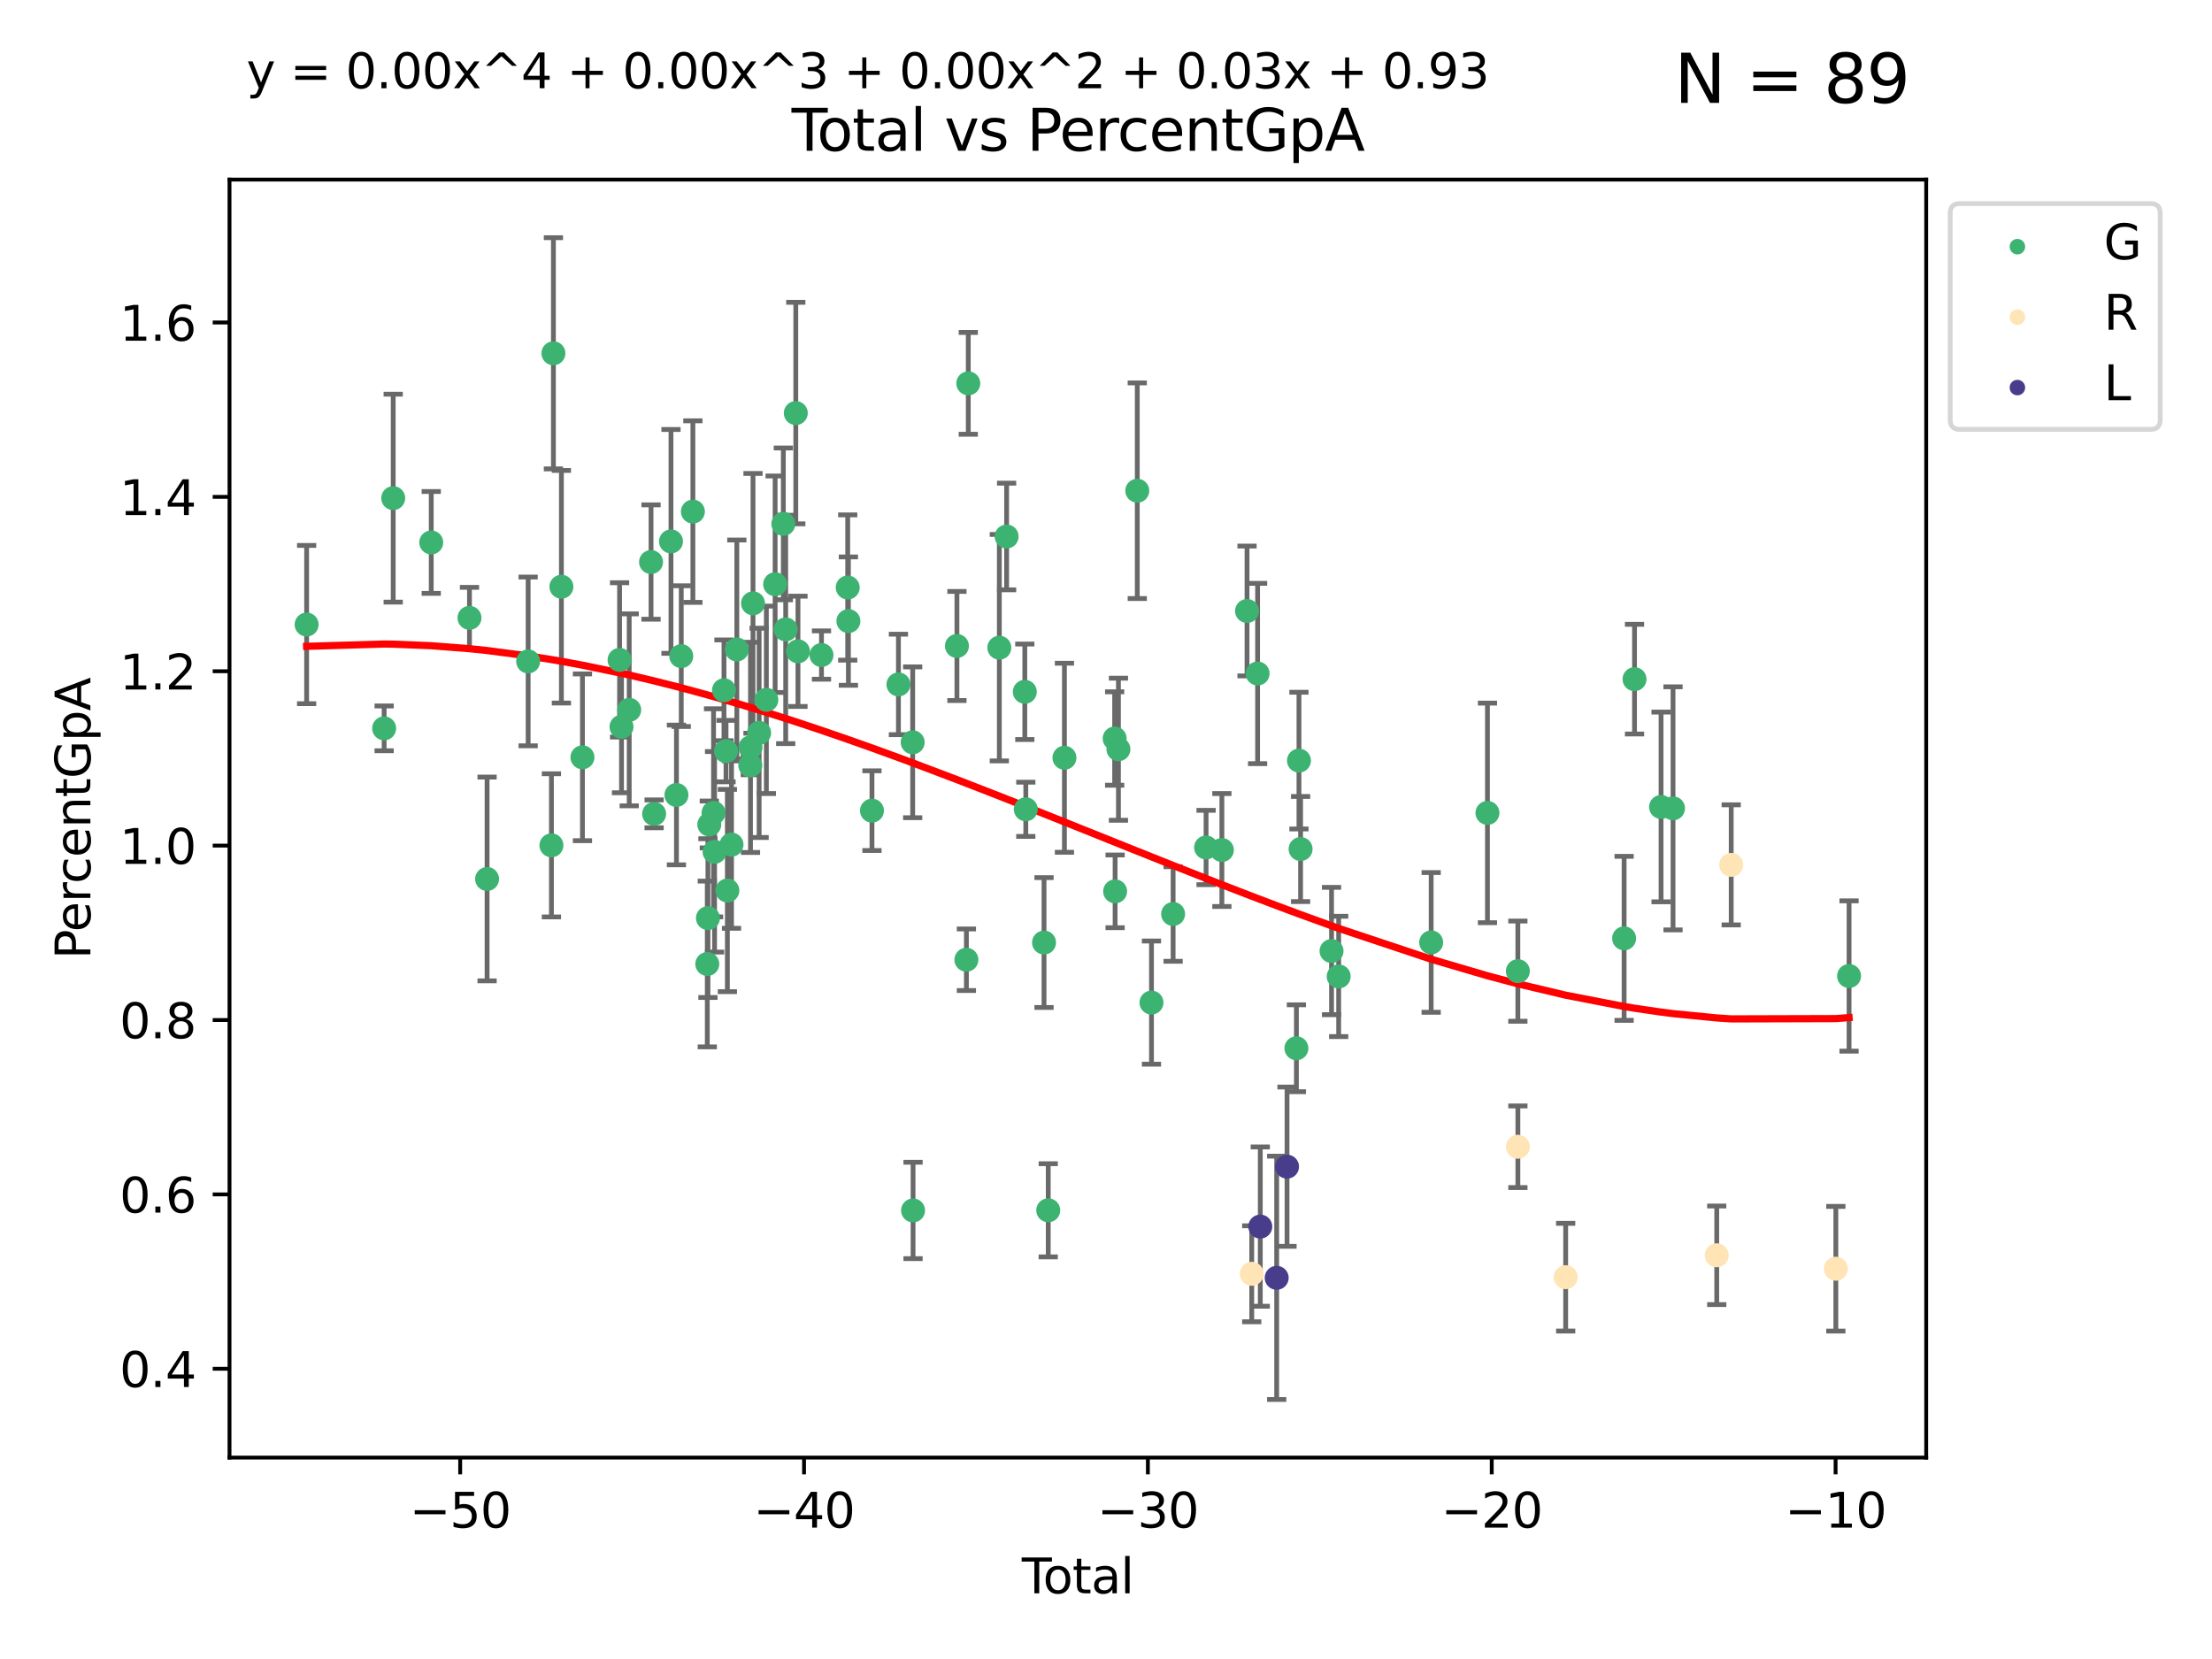 <?xml version="1.0" encoding="utf-8" standalone="no"?>
<!DOCTYPE svg PUBLIC "-//W3C//DTD SVG 1.1//EN"
  "http://www.w3.org/Graphics/SVG/1.1/DTD/svg11.dtd">
<svg xmlns:xlink="http://www.w3.org/1999/xlink" width="460.8pt" height="345.6pt" viewBox="0 0 460.8 345.6" xmlns="http://www.w3.org/2000/svg" version="1.1">
 <defs>
  <style type="text/css">*{stroke-linejoin: round; stroke-linecap: butt}</style>
 </defs>
 <g id="figure_1">
  <g id="patch_1">
   <path d="M 0 345.6 
L 460.8 345.6 
L 460.8 0 
L 0 0 
z
" style="fill: #ffffff"/>
  </g>
  <g id="axes_1">
   <g id="patch_2">
    <path d="M 47.81 303.64 
L 401.26 303.64 
L 401.26 37.411 
L 47.81 37.411 
z
" style="fill: #ffffff"/>
   </g>
   <g id="PathCollection_1">
    <defs>
     <path id="mffc316fc38" d="M 0 1.118 
C 0.297 1.118 0.581 1 0.791 0.791 
C 1 0.581 1.118 0.297 1.118 0 
C 1.118 -0.297 1 -0.581 0.791 -0.791 
C 0.581 -1 0.297 -1.118 0 -1.118 
C -0.297 -1.118 -0.581 -1 -0.791 -0.791 
C -1 -0.581 -1.118 -0.297 -1.118 0 
C -1.118 0.297 -1 0.581 -0.791 0.791 
C -0.581 1 -0.297 1.118 0 1.118 
z
" style="stroke: #3cb371"/>
    </defs>
    <g clip-path="url(#p3382ad52f0)">
     <use xlink:href="#mffc316fc38" x="63.876" y="130.103" style="fill: #3cb371; stroke: #3cb371"/>
     <use xlink:href="#mffc316fc38" x="80.023" y="151.73" style="fill: #3cb371; stroke: #3cb371"/>
     <use xlink:href="#mffc316fc38" x="81.912" y="103.771" style="fill: #3cb371; stroke: #3cb371"/>
     <use xlink:href="#mffc316fc38" x="89.836" y="113.002" style="fill: #3cb371; stroke: #3cb371"/>
     <use xlink:href="#mffc316fc38" x="97.801" y="128.71" style="fill: #3cb371; stroke: #3cb371"/>
     <use xlink:href="#mffc316fc38" x="101.468" y="183.108" style="fill: #3cb371; stroke: #3cb371"/>
     <use xlink:href="#mffc316fc38" x="110.02" y="137.785" style="fill: #3cb371; stroke: #3cb371"/>
     <use xlink:href="#mffc316fc38" x="114.874" y="176.096" style="fill: #3cb371; stroke: #3cb371"/>
     <use xlink:href="#mffc316fc38" x="115.287" y="73.596" style="fill: #3cb371; stroke: #3cb371"/>
     <use xlink:href="#mffc316fc38" x="116.951" y="122.227" style="fill: #3cb371; stroke: #3cb371"/>
     <use xlink:href="#mffc316fc38" x="121.335" y="157.758" style="fill: #3cb371; stroke: #3cb371"/>
     <use xlink:href="#mffc316fc38" x="129.068" y="137.47" style="fill: #3cb371; stroke: #3cb371"/>
     <use xlink:href="#mffc316fc38" x="129.472" y="151.404" style="fill: #3cb371; stroke: #3cb371"/>
     <use xlink:href="#mffc316fc38" x="131.077" y="147.876" style="fill: #3cb371; stroke: #3cb371"/>
     <use xlink:href="#mffc316fc38" x="135.623" y="117.082" style="fill: #3cb371; stroke: #3cb371"/>
     <use xlink:href="#mffc316fc38" x="136.264" y="169.541" style="fill: #3cb371; stroke: #3cb371"/>
     <use xlink:href="#mffc316fc38" x="139.779" y="112.787" style="fill: #3cb371; stroke: #3cb371"/>
     <use xlink:href="#mffc316fc38" x="140.916" y="165.607" style="fill: #3cb371; stroke: #3cb371"/>
     <use xlink:href="#mffc316fc38" x="141.918" y="136.684" style="fill: #3cb371; stroke: #3cb371"/>
     <use xlink:href="#mffc316fc38" x="144.341" y="106.572" style="fill: #3cb371; stroke: #3cb371"/>
     <use xlink:href="#mffc316fc38" x="147.343" y="200.818" style="fill: #3cb371; stroke: #3cb371"/>
     <use xlink:href="#mffc316fc38" x="147.475" y="191.259" style="fill: #3cb371; stroke: #3cb371"/>
     <use xlink:href="#mffc316fc38" x="147.761" y="171.752" style="fill: #3cb371; stroke: #3cb371"/>
     <use xlink:href="#mffc316fc38" x="148.644" y="169.326" style="fill: #3cb371; stroke: #3cb371"/>
     <use xlink:href="#mffc316fc38" x="148.857" y="177.447" style="fill: #3cb371; stroke: #3cb371"/>
     <use xlink:href="#mffc316fc38" x="150.82" y="143.798" style="fill: #3cb371; stroke: #3cb371"/>
     <use xlink:href="#mffc316fc38" x="151.246" y="156.473" style="fill: #3cb371; stroke: #3cb371"/>
     <use xlink:href="#mffc316fc38" x="151.526" y="185.511" style="fill: #3cb371; stroke: #3cb371"/>
     <use xlink:href="#mffc316fc38" x="152.389" y="175.948" style="fill: #3cb371; stroke: #3cb371"/>
     <use xlink:href="#mffc316fc38" x="153.495" y="135.301" style="fill: #3cb371; stroke: #3cb371"/>
     <use xlink:href="#mffc316fc38" x="156.302" y="159.439" style="fill: #3cb371; stroke: #3cb371"/>
     <use xlink:href="#mffc316fc38" x="156.342" y="155.695" style="fill: #3cb371; stroke: #3cb371"/>
     <use xlink:href="#mffc316fc38" x="156.867" y="125.687" style="fill: #3cb371; stroke: #3cb371"/>
     <use xlink:href="#mffc316fc38" x="158.14" y="152.668" style="fill: #3cb371; stroke: #3cb371"/>
     <use xlink:href="#mffc316fc38" x="159.647" y="145.787" style="fill: #3cb371; stroke: #3cb371"/>
     <use xlink:href="#mffc316fc38" x="161.475" y="121.708" style="fill: #3cb371; stroke: #3cb371"/>
     <use xlink:href="#mffc316fc38" x="163.184" y="109.133" style="fill: #3cb371; stroke: #3cb371"/>
     <use xlink:href="#mffc316fc38" x="163.676" y="131.116" style="fill: #3cb371; stroke: #3cb371"/>
     <use xlink:href="#mffc316fc38" x="165.779" y="86.051" style="fill: #3cb371; stroke: #3cb371"/>
     <use xlink:href="#mffc316fc38" x="166.23" y="135.681" style="fill: #3cb371; stroke: #3cb371"/>
     <use xlink:href="#mffc316fc38" x="171.131" y="136.456" style="fill: #3cb371; stroke: #3cb371"/>
     <use xlink:href="#mffc316fc38" x="176.595" y="122.389" style="fill: #3cb371; stroke: #3cb371"/>
     <use xlink:href="#mffc316fc38" x="176.738" y="129.387" style="fill: #3cb371; stroke: #3cb371"/>
     <use xlink:href="#mffc316fc38" x="181.647" y="168.875" style="fill: #3cb371; stroke: #3cb371"/>
     <use xlink:href="#mffc316fc38" x="187.159" y="142.581" style="fill: #3cb371; stroke: #3cb371"/>
     <use xlink:href="#mffc316fc38" x="190.128" y="154.635" style="fill: #3cb371; stroke: #3cb371"/>
     <use xlink:href="#mffc316fc38" x="190.206" y="252.155" style="fill: #3cb371; stroke: #3cb371"/>
     <use xlink:href="#mffc316fc38" x="199.347" y="134.567" style="fill: #3cb371; stroke: #3cb371"/>
     <use xlink:href="#mffc316fc38" x="201.319" y="199.931" style="fill: #3cb371; stroke: #3cb371"/>
     <use xlink:href="#mffc316fc38" x="201.71" y="79.859" style="fill: #3cb371; stroke: #3cb371"/>
     <use xlink:href="#mffc316fc38" x="208.179" y="134.925" style="fill: #3cb371; stroke: #3cb371"/>
     <use xlink:href="#mffc316fc38" x="209.697" y="111.762" style="fill: #3cb371; stroke: #3cb371"/>
     <use xlink:href="#mffc316fc38" x="213.486" y="144.113" style="fill: #3cb371; stroke: #3cb371"/>
     <use xlink:href="#mffc316fc38" x="213.693" y="168.591" style="fill: #3cb371; stroke: #3cb371"/>
     <use xlink:href="#mffc316fc38" x="217.491" y="196.348" style="fill: #3cb371; stroke: #3cb371"/>
     <use xlink:href="#mffc316fc38" x="218.367" y="252.128" style="fill: #3cb371; stroke: #3cb371"/>
     <use xlink:href="#mffc316fc38" x="221.743" y="157.855" style="fill: #3cb371; stroke: #3cb371"/>
     <use xlink:href="#mffc316fc38" x="232.203" y="153.845" style="fill: #3cb371; stroke: #3cb371"/>
     <use xlink:href="#mffc316fc38" x="232.299" y="185.685" style="fill: #3cb371; stroke: #3cb371"/>
     <use xlink:href="#mffc316fc38" x="232.992" y="156.077" style="fill: #3cb371; stroke: #3cb371"/>
     <use xlink:href="#mffc316fc38" x="236.915" y="102.227" style="fill: #3cb371; stroke: #3cb371"/>
     <use xlink:href="#mffc316fc38" x="239.874" y="208.858" style="fill: #3cb371; stroke: #3cb371"/>
     <use xlink:href="#mffc316fc38" x="244.381" y="190.401" style="fill: #3cb371; stroke: #3cb371"/>
     <use xlink:href="#mffc316fc38" x="251.249" y="176.549" style="fill: #3cb371; stroke: #3cb371"/>
     <use xlink:href="#mffc316fc38" x="254.539" y="177.075" style="fill: #3cb371; stroke: #3cb371"/>
     <use xlink:href="#mffc316fc38" x="259.778" y="127.281" style="fill: #3cb371; stroke: #3cb371"/>
     <use xlink:href="#mffc316fc38" x="261.981" y="140.301" style="fill: #3cb371; stroke: #3cb371"/>
     <use xlink:href="#mffc316fc38" x="270.066" y="218.373" style="fill: #3cb371; stroke: #3cb371"/>
     <use xlink:href="#mffc316fc38" x="270.597" y="158.446" style="fill: #3cb371; stroke: #3cb371"/>
     <use xlink:href="#mffc316fc38" x="270.937" y="176.867" style="fill: #3cb371; stroke: #3cb371"/>
     <use xlink:href="#mffc316fc38" x="277.384" y="198.115" style="fill: #3cb371; stroke: #3cb371"/>
     <use xlink:href="#mffc316fc38" x="278.871" y="203.408" style="fill: #3cb371; stroke: #3cb371"/>
     <use xlink:href="#mffc316fc38" x="298.138" y="196.321" style="fill: #3cb371; stroke: #3cb371"/>
     <use xlink:href="#mffc316fc38" x="309.865" y="169.344" style="fill: #3cb371; stroke: #3cb371"/>
     <use xlink:href="#mffc316fc38" x="316.198" y="202.307" style="fill: #3cb371; stroke: #3cb371"/>
     <use xlink:href="#mffc316fc38" x="338.333" y="195.476" style="fill: #3cb371; stroke: #3cb371"/>
     <use xlink:href="#mffc316fc38" x="340.502" y="141.482" style="fill: #3cb371; stroke: #3cb371"/>
     <use xlink:href="#mffc316fc38" x="346.03" y="168.103" style="fill: #3cb371; stroke: #3cb371"/>
     <use xlink:href="#mffc316fc38" x="348.522" y="168.392" style="fill: #3cb371; stroke: #3cb371"/>
     <use xlink:href="#mffc316fc38" x="385.194" y="203.318" style="fill: #3cb371; stroke: #3cb371"/>
    </g>
   </g>
   <g id="PathCollection_2">
    <defs>
     <path id="mfe4771b6e6" d="M 0 1.118 
C 0.297 1.118 0.581 1 0.791 0.791 
C 1 0.581 1.118 0.297 1.118 0 
C 1.118 -0.297 1 -0.581 0.791 -0.791 
C 0.581 -1 0.297 -1.118 0 -1.118 
C -0.297 -1.118 -0.581 -1 -0.791 -0.791 
C -1 -0.581 -1.118 -0.297 -1.118 0 
C -1.118 0.297 -1 0.581 -0.791 0.791 
C -0.581 1 -0.297 1.118 0 1.118 
z
" style="stroke: #ffe4b5"/>
    </defs>
    <g clip-path="url(#p3382ad52f0)">
     <use xlink:href="#mfe4771b6e6" x="260.76" y="265.354" style="fill: #ffe4b5; stroke: #ffe4b5"/>
     <use xlink:href="#mfe4771b6e6" x="316.203" y="238.89" style="fill: #ffe4b5; stroke: #ffe4b5"/>
     <use xlink:href="#mfe4771b6e6" x="326.159" y="266.059" style="fill: #ffe4b5; stroke: #ffe4b5"/>
     <use xlink:href="#mfe4771b6e6" x="357.63" y="261.502" style="fill: #ffe4b5; stroke: #ffe4b5"/>
     <use xlink:href="#mfe4771b6e6" x="360.642" y="180.166" style="fill: #ffe4b5; stroke: #ffe4b5"/>
     <use xlink:href="#mfe4771b6e6" x="382.44" y="264.298" style="fill: #ffe4b5; stroke: #ffe4b5"/>
    </g>
   </g>
   <g id="PathCollection_3">
    <defs>
     <path id="mfc34dd5c3a" d="M 0 1.118 
C 0.297 1.118 0.581 1 0.791 0.791 
C 1 0.581 1.118 0.297 1.118 0 
C 1.118 -0.297 1 -0.581 0.791 -0.791 
C 0.581 -1 0.297 -1.118 0 -1.118 
C -0.297 -1.118 -0.581 -1 -0.791 -0.791 
C -1 -0.581 -1.118 -0.297 -1.118 0 
C -1.118 0.297 -1 0.581 -0.791 0.791 
C -0.581 1 -0.297 1.118 0 1.118 
z
" style="stroke: #483d8b"/>
    </defs>
    <g clip-path="url(#p3382ad52f0)">
     <use xlink:href="#mfc34dd5c3a" x="262.539" y="255.52" style="fill: #483d8b; stroke: #483d8b"/>
     <use xlink:href="#mfc34dd5c3a" x="265.955" y="266.194" style="fill: #483d8b; stroke: #483d8b"/>
     <use xlink:href="#mfc34dd5c3a" x="268.11" y="243.037" style="fill: #483d8b; stroke: #483d8b"/>
    </g>
   </g>
   <g id="matplotlib.axis_1">
    <g id="xtick_1">
     <g id="line2d_1">
      <defs>
       <path id="m155d5ff34d" d="M 0 0 
L 0 3.5 
" style="stroke: #000000; stroke-width: 0.8"/>
      </defs>
      <g>
       <use xlink:href="#m155d5ff34d" x="95.864" y="303.64" style="stroke: #000000; stroke-width: 0.8"/>
      </g>
     </g>
     <g id="text_1">
      <!-- −50 -->
      <g transform="translate(85.312 318.238)scale(0.1 -0.1)">
       <defs>
        <path id="DejaVuSans-2212" d="M 678 2272 
L 4684 2272 
L 4684 1741 
L 678 1741 
L 678 2272 
z
" transform="scale(0.016)"/>
        <path id="DejaVuSans-35" d="M 691 4666 
L 3169 4666 
L 3169 4134 
L 1269 4134 
L 1269 2991 
Q 1406 3038 1543 3061 
Q 1681 3084 1819 3084 
Q 2600 3084 3056 2656 
Q 3513 2228 3513 1497 
Q 3513 744 3044 326 
Q 2575 -91 1722 -91 
Q 1428 -91 1123 -41 
Q 819 9 494 109 
L 494 744 
Q 775 591 1075 516 
Q 1375 441 1709 441 
Q 2250 441 2565 725 
Q 2881 1009 2881 1497 
Q 2881 1984 2565 2268 
Q 2250 2553 1709 2553 
Q 1456 2553 1204 2497 
Q 953 2441 691 2322 
L 691 4666 
z
" transform="scale(0.016)"/>
        <path id="DejaVuSans-30" d="M 2034 4250 
Q 1547 4250 1301 3770 
Q 1056 3291 1056 2328 
Q 1056 1369 1301 889 
Q 1547 409 2034 409 
Q 2525 409 2770 889 
Q 3016 1369 3016 2328 
Q 3016 3291 2770 3770 
Q 2525 4250 2034 4250 
z
M 2034 4750 
Q 2819 4750 3233 4129 
Q 3647 3509 3647 2328 
Q 3647 1150 3233 529 
Q 2819 -91 2034 -91 
Q 1250 -91 836 529 
Q 422 1150 422 2328 
Q 422 3509 836 4129 
Q 1250 4750 2034 4750 
z
" transform="scale(0.016)"/>
       </defs>
       <use xlink:href="#DejaVuSans-2212"/>
       <use xlink:href="#DejaVuSans-35" x="83.789"/>
       <use xlink:href="#DejaVuSans-30" x="147.412"/>
      </g>
     </g>
    </g>
    <g id="xtick_2">
     <g id="line2d_2">
      <g>
       <use xlink:href="#m155d5ff34d" x="167.495" y="303.64" style="stroke: #000000; stroke-width: 0.8"/>
      </g>
     </g>
     <g id="text_2">
      <!-- −40 -->
      <g transform="translate(156.942 318.238)scale(0.1 -0.1)">
       <defs>
        <path id="DejaVuSans-34" d="M 2419 4116 
L 825 1625 
L 2419 1625 
L 2419 4116 
z
M 2253 4666 
L 3047 4666 
L 3047 1625 
L 3713 1625 
L 3713 1100 
L 3047 1100 
L 3047 0 
L 2419 0 
L 2419 1100 
L 313 1100 
L 313 1709 
L 2253 4666 
z
" transform="scale(0.016)"/>
       </defs>
       <use xlink:href="#DejaVuSans-2212"/>
       <use xlink:href="#DejaVuSans-34" x="83.789"/>
       <use xlink:href="#DejaVuSans-30" x="147.412"/>
      </g>
     </g>
    </g>
    <g id="xtick_3">
     <g id="line2d_3">
      <g>
       <use xlink:href="#m155d5ff34d" x="239.125" y="303.64" style="stroke: #000000; stroke-width: 0.8"/>
      </g>
     </g>
     <g id="text_3">
      <!-- −30 -->
      <g transform="translate(228.573 318.238)scale(0.1 -0.1)">
       <defs>
        <path id="DejaVuSans-33" d="M 2597 2516 
Q 3050 2419 3304 2112 
Q 3559 1806 3559 1356 
Q 3559 666 3084 287 
Q 2609 -91 1734 -91 
Q 1441 -91 1130 -33 
Q 819 25 488 141 
L 488 750 
Q 750 597 1062 519 
Q 1375 441 1716 441 
Q 2309 441 2620 675 
Q 2931 909 2931 1356 
Q 2931 1769 2642 2001 
Q 2353 2234 1838 2234 
L 1294 2234 
L 1294 2753 
L 1863 2753 
Q 2328 2753 2575 2939 
Q 2822 3125 2822 3475 
Q 2822 3834 2567 4026 
Q 2313 4219 1838 4219 
Q 1578 4219 1281 4162 
Q 984 4106 628 3988 
L 628 4550 
Q 988 4650 1302 4700 
Q 1616 4750 1894 4750 
Q 2613 4750 3031 4423 
Q 3450 4097 3450 3541 
Q 3450 3153 3228 2886 
Q 3006 2619 2597 2516 
z
" transform="scale(0.016)"/>
       </defs>
       <use xlink:href="#DejaVuSans-2212"/>
       <use xlink:href="#DejaVuSans-33" x="83.789"/>
       <use xlink:href="#DejaVuSans-30" x="147.412"/>
      </g>
     </g>
    </g>
    <g id="xtick_4">
     <g id="line2d_4">
      <g>
       <use xlink:href="#m155d5ff34d" x="310.756" y="303.64" style="stroke: #000000; stroke-width: 0.8"/>
      </g>
     </g>
     <g id="text_4">
      <!-- −20 -->
      <g transform="translate(300.203 318.238)scale(0.1 -0.1)">
       <defs>
        <path id="DejaVuSans-32" d="M 1228 531 
L 3431 531 
L 3431 0 
L 469 0 
L 469 531 
Q 828 903 1448 1529 
Q 2069 2156 2228 2338 
Q 2531 2678 2651 2914 
Q 2772 3150 2772 3378 
Q 2772 3750 2511 3984 
Q 2250 4219 1831 4219 
Q 1534 4219 1204 4116 
Q 875 4013 500 3803 
L 500 4441 
Q 881 4594 1212 4672 
Q 1544 4750 1819 4750 
Q 2544 4750 2975 4387 
Q 3406 4025 3406 3419 
Q 3406 3131 3298 2873 
Q 3191 2616 2906 2266 
Q 2828 2175 2409 1742 
Q 1991 1309 1228 531 
z
" transform="scale(0.016)"/>
       </defs>
       <use xlink:href="#DejaVuSans-2212"/>
       <use xlink:href="#DejaVuSans-32" x="83.789"/>
       <use xlink:href="#DejaVuSans-30" x="147.412"/>
      </g>
     </g>
    </g>
    <g id="xtick_5">
     <g id="line2d_5">
      <g>
       <use xlink:href="#m155d5ff34d" x="382.386" y="303.64" style="stroke: #000000; stroke-width: 0.8"/>
      </g>
     </g>
     <g id="text_5">
      <!-- −10 -->
      <g transform="translate(371.834 318.238)scale(0.1 -0.1)">
       <defs>
        <path id="DejaVuSans-31" d="M 794 531 
L 1825 531 
L 1825 4091 
L 703 3866 
L 703 4441 
L 1819 4666 
L 2450 4666 
L 2450 531 
L 3481 531 
L 3481 0 
L 794 0 
L 794 531 
z
" transform="scale(0.016)"/>
       </defs>
       <use xlink:href="#DejaVuSans-2212"/>
       <use xlink:href="#DejaVuSans-31" x="83.789"/>
       <use xlink:href="#DejaVuSans-30" x="147.412"/>
      </g>
     </g>
    </g>
    <g id="text_6">
     <!-- Total -->
     <g transform="translate(212.858 331.917)scale(0.1 -0.1)">
      <defs>
       <path id="DejaVuSans-54" d="M -19 4666 
L 3928 4666 
L 3928 4134 
L 2272 4134 
L 2272 0 
L 1638 0 
L 1638 4134 
L -19 4134 
L -19 4666 
z
" transform="scale(0.016)"/>
       <path id="DejaVuSans-6f" d="M 1959 3097 
Q 1497 3097 1228 2736 
Q 959 2375 959 1747 
Q 959 1119 1226 758 
Q 1494 397 1959 397 
Q 2419 397 2687 759 
Q 2956 1122 2956 1747 
Q 2956 2369 2687 2733 
Q 2419 3097 1959 3097 
z
M 1959 3584 
Q 2709 3584 3137 3096 
Q 3566 2609 3566 1747 
Q 3566 888 3137 398 
Q 2709 -91 1959 -91 
Q 1206 -91 779 398 
Q 353 888 353 1747 
Q 353 2609 779 3096 
Q 1206 3584 1959 3584 
z
" transform="scale(0.016)"/>
       <path id="DejaVuSans-74" d="M 1172 4494 
L 1172 3500 
L 2356 3500 
L 2356 3053 
L 1172 3053 
L 1172 1153 
Q 1172 725 1289 603 
Q 1406 481 1766 481 
L 2356 481 
L 2356 0 
L 1766 0 
Q 1100 0 847 248 
Q 594 497 594 1153 
L 594 3053 
L 172 3053 
L 172 3500 
L 594 3500 
L 594 4494 
L 1172 4494 
z
" transform="scale(0.016)"/>
       <path id="DejaVuSans-61" d="M 2194 1759 
Q 1497 1759 1228 1600 
Q 959 1441 959 1056 
Q 959 750 1161 570 
Q 1363 391 1709 391 
Q 2188 391 2477 730 
Q 2766 1069 2766 1631 
L 2766 1759 
L 2194 1759 
z
M 3341 1997 
L 3341 0 
L 2766 0 
L 2766 531 
Q 2569 213 2275 61 
Q 1981 -91 1556 -91 
Q 1019 -91 701 211 
Q 384 513 384 1019 
Q 384 1609 779 1909 
Q 1175 2209 1959 2209 
L 2766 2209 
L 2766 2266 
Q 2766 2663 2505 2880 
Q 2244 3097 1772 3097 
Q 1472 3097 1187 3025 
Q 903 2953 641 2809 
L 641 3341 
Q 956 3463 1253 3523 
Q 1550 3584 1831 3584 
Q 2591 3584 2966 3190 
Q 3341 2797 3341 1997 
z
" transform="scale(0.016)"/>
       <path id="DejaVuSans-6c" d="M 603 4863 
L 1178 4863 
L 1178 0 
L 603 0 
L 603 4863 
z
" transform="scale(0.016)"/>
      </defs>
      <use xlink:href="#DejaVuSans-54"/>
      <use xlink:href="#DejaVuSans-6f" x="44.084"/>
      <use xlink:href="#DejaVuSans-74" x="105.266"/>
      <use xlink:href="#DejaVuSans-61" x="144.475"/>
      <use xlink:href="#DejaVuSans-6c" x="205.754"/>
     </g>
    </g>
   </g>
   <g id="matplotlib.axis_2">
    <g id="ytick_1">
     <g id="line2d_6">
      <defs>
       <path id="m0afa57c35d" d="M 0 0 
L -3.5 0 
" style="stroke: #000000; stroke-width: 0.8"/>
      </defs>
      <g>
       <use xlink:href="#m0afa57c35d" x="47.81" y="285.139" style="stroke: #000000; stroke-width: 0.8"/>
      </g>
     </g>
     <g id="text_7">
      <!-- 0.4 -->
      <g transform="translate(24.907 288.939)scale(0.1 -0.1)">
       <defs>
        <path id="DejaVuSans-2e" d="M 684 794 
L 1344 794 
L 1344 0 
L 684 0 
L 684 794 
z
" transform="scale(0.016)"/>
       </defs>
       <use xlink:href="#DejaVuSans-30"/>
       <use xlink:href="#DejaVuSans-2e" x="63.623"/>
       <use xlink:href="#DejaVuSans-34" x="95.41"/>
      </g>
     </g>
    </g>
    <g id="ytick_2">
     <g id="line2d_7">
      <g>
       <use xlink:href="#m0afa57c35d" x="47.81" y="248.813" style="stroke: #000000; stroke-width: 0.8"/>
      </g>
     </g>
     <g id="text_8">
      <!-- 0.6 -->
      <g transform="translate(24.907 252.612)scale(0.1 -0.1)">
       <defs>
        <path id="DejaVuSans-36" d="M 2113 2584 
Q 1688 2584 1439 2293 
Q 1191 2003 1191 1497 
Q 1191 994 1439 701 
Q 1688 409 2113 409 
Q 2538 409 2786 701 
Q 3034 994 3034 1497 
Q 3034 2003 2786 2293 
Q 2538 2584 2113 2584 
z
M 3366 4563 
L 3366 3988 
Q 3128 4100 2886 4159 
Q 2644 4219 2406 4219 
Q 1781 4219 1451 3797 
Q 1122 3375 1075 2522 
Q 1259 2794 1537 2939 
Q 1816 3084 2150 3084 
Q 2853 3084 3261 2657 
Q 3669 2231 3669 1497 
Q 3669 778 3244 343 
Q 2819 -91 2113 -91 
Q 1303 -91 875 529 
Q 447 1150 447 2328 
Q 447 3434 972 4092 
Q 1497 4750 2381 4750 
Q 2619 4750 2861 4703 
Q 3103 4656 3366 4563 
z
" transform="scale(0.016)"/>
       </defs>
       <use xlink:href="#DejaVuSans-30"/>
       <use xlink:href="#DejaVuSans-2e" x="63.623"/>
       <use xlink:href="#DejaVuSans-36" x="95.41"/>
      </g>
     </g>
    </g>
    <g id="ytick_3">
     <g id="line2d_8">
      <g>
       <use xlink:href="#m0afa57c35d" x="47.81" y="212.486" style="stroke: #000000; stroke-width: 0.8"/>
      </g>
     </g>
     <g id="text_9">
      <!-- 0.8 -->
      <g transform="translate(24.907 216.285)scale(0.1 -0.1)">
       <defs>
        <path id="DejaVuSans-38" d="M 2034 2216 
Q 1584 2216 1326 1975 
Q 1069 1734 1069 1313 
Q 1069 891 1326 650 
Q 1584 409 2034 409 
Q 2484 409 2743 651 
Q 3003 894 3003 1313 
Q 3003 1734 2745 1975 
Q 2488 2216 2034 2216 
z
M 1403 2484 
Q 997 2584 770 2862 
Q 544 3141 544 3541 
Q 544 4100 942 4425 
Q 1341 4750 2034 4750 
Q 2731 4750 3128 4425 
Q 3525 4100 3525 3541 
Q 3525 3141 3298 2862 
Q 3072 2584 2669 2484 
Q 3125 2378 3379 2068 
Q 3634 1759 3634 1313 
Q 3634 634 3220 271 
Q 2806 -91 2034 -91 
Q 1263 -91 848 271 
Q 434 634 434 1313 
Q 434 1759 690 2068 
Q 947 2378 1403 2484 
z
M 1172 3481 
Q 1172 3119 1398 2916 
Q 1625 2713 2034 2713 
Q 2441 2713 2670 2916 
Q 2900 3119 2900 3481 
Q 2900 3844 2670 4047 
Q 2441 4250 2034 4250 
Q 1625 4250 1398 4047 
Q 1172 3844 1172 3481 
z
" transform="scale(0.016)"/>
       </defs>
       <use xlink:href="#DejaVuSans-30"/>
       <use xlink:href="#DejaVuSans-2e" x="63.623"/>
       <use xlink:href="#DejaVuSans-38" x="95.41"/>
      </g>
     </g>
    </g>
    <g id="ytick_4">
     <g id="line2d_9">
      <g>
       <use xlink:href="#m0afa57c35d" x="47.81" y="176.159" style="stroke: #000000; stroke-width: 0.8"/>
      </g>
     </g>
     <g id="text_10">
      <!-- 1.0 -->
      <g transform="translate(24.907 179.958)scale(0.1 -0.1)">
       <use xlink:href="#DejaVuSans-31"/>
       <use xlink:href="#DejaVuSans-2e" x="63.623"/>
       <use xlink:href="#DejaVuSans-30" x="95.41"/>
      </g>
     </g>
    </g>
    <g id="ytick_5">
     <g id="line2d_10">
      <g>
       <use xlink:href="#m0afa57c35d" x="47.81" y="139.832" style="stroke: #000000; stroke-width: 0.8"/>
      </g>
     </g>
     <g id="text_11">
      <!-- 1.2 -->
      <g transform="translate(24.907 143.631)scale(0.1 -0.1)">
       <use xlink:href="#DejaVuSans-31"/>
       <use xlink:href="#DejaVuSans-2e" x="63.623"/>
       <use xlink:href="#DejaVuSans-32" x="95.41"/>
      </g>
     </g>
    </g>
    <g id="ytick_6">
     <g id="line2d_11">
      <g>
       <use xlink:href="#m0afa57c35d" x="47.81" y="103.505" style="stroke: #000000; stroke-width: 0.8"/>
      </g>
     </g>
     <g id="text_12">
      <!-- 1.4 -->
      <g transform="translate(24.907 107.304)scale(0.1 -0.1)">
       <use xlink:href="#DejaVuSans-31"/>
       <use xlink:href="#DejaVuSans-2e" x="63.623"/>
       <use xlink:href="#DejaVuSans-34" x="95.41"/>
      </g>
     </g>
    </g>
    <g id="ytick_7">
     <g id="line2d_12">
      <g>
       <use xlink:href="#m0afa57c35d" x="47.81" y="67.178" style="stroke: #000000; stroke-width: 0.8"/>
      </g>
     </g>
     <g id="text_13">
      <!-- 1.6 -->
      <g transform="translate(24.907 70.978)scale(0.1 -0.1)">
       <use xlink:href="#DejaVuSans-31"/>
       <use xlink:href="#DejaVuSans-2e" x="63.623"/>
       <use xlink:href="#DejaVuSans-36" x="95.41"/>
      </g>
     </g>
    </g>
    <g id="text_14">
     <!-- PercentGpA -->
     <g transform="translate(18.827 199.802)rotate(-90)scale(0.1 -0.1)">
      <defs>
       <path id="DejaVuSans-50" d="M 1259 4147 
L 1259 2394 
L 2053 2394 
Q 2494 2394 2734 2622 
Q 2975 2850 2975 3272 
Q 2975 3691 2734 3919 
Q 2494 4147 2053 4147 
L 1259 4147 
z
M 628 4666 
L 2053 4666 
Q 2838 4666 3239 4311 
Q 3641 3956 3641 3272 
Q 3641 2581 3239 2228 
Q 2838 1875 2053 1875 
L 1259 1875 
L 1259 0 
L 628 0 
L 628 4666 
z
" transform="scale(0.016)"/>
       <path id="DejaVuSans-65" d="M 3597 1894 
L 3597 1613 
L 953 1613 
Q 991 1019 1311 708 
Q 1631 397 2203 397 
Q 2534 397 2845 478 
Q 3156 559 3463 722 
L 3463 178 
Q 3153 47 2828 -22 
Q 2503 -91 2169 -91 
Q 1331 -91 842 396 
Q 353 884 353 1716 
Q 353 2575 817 3079 
Q 1281 3584 2069 3584 
Q 2775 3584 3186 3129 
Q 3597 2675 3597 1894 
z
M 3022 2063 
Q 3016 2534 2758 2815 
Q 2500 3097 2075 3097 
Q 1594 3097 1305 2825 
Q 1016 2553 972 2059 
L 3022 2063 
z
" transform="scale(0.016)"/>
       <path id="DejaVuSans-72" d="M 2631 2963 
Q 2534 3019 2420 3045 
Q 2306 3072 2169 3072 
Q 1681 3072 1420 2755 
Q 1159 2438 1159 1844 
L 1159 0 
L 581 0 
L 581 3500 
L 1159 3500 
L 1159 2956 
Q 1341 3275 1631 3429 
Q 1922 3584 2338 3584 
Q 2397 3584 2469 3576 
Q 2541 3569 2628 3553 
L 2631 2963 
z
" transform="scale(0.016)"/>
       <path id="DejaVuSans-63" d="M 3122 3366 
L 3122 2828 
Q 2878 2963 2633 3030 
Q 2388 3097 2138 3097 
Q 1578 3097 1268 2742 
Q 959 2388 959 1747 
Q 959 1106 1268 751 
Q 1578 397 2138 397 
Q 2388 397 2633 464 
Q 2878 531 3122 666 
L 3122 134 
Q 2881 22 2623 -34 
Q 2366 -91 2075 -91 
Q 1284 -91 818 406 
Q 353 903 353 1747 
Q 353 2603 823 3093 
Q 1294 3584 2113 3584 
Q 2378 3584 2631 3529 
Q 2884 3475 3122 3366 
z
" transform="scale(0.016)"/>
       <path id="DejaVuSans-6e" d="M 3513 2113 
L 3513 0 
L 2938 0 
L 2938 2094 
Q 2938 2591 2744 2837 
Q 2550 3084 2163 3084 
Q 1697 3084 1428 2787 
Q 1159 2491 1159 1978 
L 1159 0 
L 581 0 
L 581 3500 
L 1159 3500 
L 1159 2956 
Q 1366 3272 1645 3428 
Q 1925 3584 2291 3584 
Q 2894 3584 3203 3211 
Q 3513 2838 3513 2113 
z
" transform="scale(0.016)"/>
       <path id="DejaVuSans-47" d="M 3809 666 
L 3809 1919 
L 2778 1919 
L 2778 2438 
L 4434 2438 
L 4434 434 
Q 4069 175 3628 42 
Q 3188 -91 2688 -91 
Q 1594 -91 976 548 
Q 359 1188 359 2328 
Q 359 3472 976 4111 
Q 1594 4750 2688 4750 
Q 3144 4750 3555 4637 
Q 3966 4525 4313 4306 
L 4313 3634 
Q 3963 3931 3569 4081 
Q 3175 4231 2741 4231 
Q 1884 4231 1454 3753 
Q 1025 3275 1025 2328 
Q 1025 1384 1454 906 
Q 1884 428 2741 428 
Q 3075 428 3337 486 
Q 3600 544 3809 666 
z
" transform="scale(0.016)"/>
       <path id="DejaVuSans-70" d="M 1159 525 
L 1159 -1331 
L 581 -1331 
L 581 3500 
L 1159 3500 
L 1159 2969 
Q 1341 3281 1617 3432 
Q 1894 3584 2278 3584 
Q 2916 3584 3314 3078 
Q 3713 2572 3713 1747 
Q 3713 922 3314 415 
Q 2916 -91 2278 -91 
Q 1894 -91 1617 61 
Q 1341 213 1159 525 
z
M 3116 1747 
Q 3116 2381 2855 2742 
Q 2594 3103 2138 3103 
Q 1681 3103 1420 2742 
Q 1159 2381 1159 1747 
Q 1159 1113 1420 752 
Q 1681 391 2138 391 
Q 2594 391 2855 752 
Q 3116 1113 3116 1747 
z
" transform="scale(0.016)"/>
       <path id="DejaVuSans-41" d="M 2188 4044 
L 1331 1722 
L 3047 1722 
L 2188 4044 
z
M 1831 4666 
L 2547 4666 
L 4325 0 
L 3669 0 
L 3244 1197 
L 1141 1197 
L 716 0 
L 50 0 
L 1831 4666 
z
" transform="scale(0.016)"/>
      </defs>
      <use xlink:href="#DejaVuSans-50"/>
      <use xlink:href="#DejaVuSans-65" x="56.678"/>
      <use xlink:href="#DejaVuSans-72" x="118.201"/>
      <use xlink:href="#DejaVuSans-63" x="157.064"/>
      <use xlink:href="#DejaVuSans-65" x="212.045"/>
      <use xlink:href="#DejaVuSans-6e" x="273.568"/>
      <use xlink:href="#DejaVuSans-74" x="336.947"/>
      <use xlink:href="#DejaVuSans-47" x="376.156"/>
      <use xlink:href="#DejaVuSans-70" x="453.646"/>
      <use xlink:href="#DejaVuSans-41" x="517.123"/>
     </g>
    </g>
   </g>
   <g id="LineCollection_1">
    <path d="M 63.876 146.588 
L 63.876 113.619 
" clip-path="url(#p3382ad52f0)" style="fill: none; stroke: #696969"/>
    <path d="M 80.023 156.398 
L 80.023 147.062 
" clip-path="url(#p3382ad52f0)" style="fill: none; stroke: #696969"/>
    <path d="M 81.912 125.43 
L 81.912 82.112 
" clip-path="url(#p3382ad52f0)" style="fill: none; stroke: #696969"/>
    <path d="M 89.836 123.614 
L 89.836 102.39 
" clip-path="url(#p3382ad52f0)" style="fill: none; stroke: #696969"/>
    <path d="M 97.801 135.066 
L 97.801 122.355 
" clip-path="url(#p3382ad52f0)" style="fill: none; stroke: #696969"/>
    <path d="M 101.468 204.333 
L 101.468 161.883 
" clip-path="url(#p3382ad52f0)" style="fill: none; stroke: #696969"/>
    <path d="M 110.02 155.363 
L 110.02 120.206 
" clip-path="url(#p3382ad52f0)" style="fill: none; stroke: #696969"/>
    <path d="M 114.874 191.007 
L 114.874 161.186 
" clip-path="url(#p3382ad52f0)" style="fill: none; stroke: #696969"/>
    <path d="M 115.287 97.679 
L 115.287 49.513 
" clip-path="url(#p3382ad52f0)" style="fill: none; stroke: #696969"/>
    <path d="M 116.951 146.454 
L 116.951 98 
" clip-path="url(#p3382ad52f0)" style="fill: none; stroke: #696969"/>
    <path d="M 121.335 175.127 
L 121.335 140.389 
" clip-path="url(#p3382ad52f0)" style="fill: none; stroke: #696969"/>
    <path d="M 129.068 153.549 
L 129.068 121.391 
" clip-path="url(#p3382ad52f0)" style="fill: none; stroke: #696969"/>
    <path d="M 129.472 165.145 
L 129.472 137.663 
" clip-path="url(#p3382ad52f0)" style="fill: none; stroke: #696969"/>
    <path d="M 131.077 167.871 
L 131.077 127.881 
" clip-path="url(#p3382ad52f0)" style="fill: none; stroke: #696969"/>
    <path d="M 135.623 128.991 
L 135.623 105.172 
" clip-path="url(#p3382ad52f0)" style="fill: none; stroke: #696969"/>
    <path d="M 136.264 172.443 
L 136.264 166.639 
" clip-path="url(#p3382ad52f0)" style="fill: none; stroke: #696969"/>
    <path d="M 139.779 136.103 
L 139.779 89.471 
" clip-path="url(#p3382ad52f0)" style="fill: none; stroke: #696969"/>
    <path d="M 140.916 180.163 
L 140.916 151.052 
" clip-path="url(#p3382ad52f0)" style="fill: none; stroke: #696969"/>
    <path d="M 141.918 151.341 
L 141.918 122.027 
" clip-path="url(#p3382ad52f0)" style="fill: none; stroke: #696969"/>
    <path d="M 144.341 125.483 
L 144.341 87.662 
" clip-path="url(#p3382ad52f0)" style="fill: none; stroke: #696969"/>
    <path d="M 147.343 218.081 
L 147.343 183.555 
" clip-path="url(#p3382ad52f0)" style="fill: none; stroke: #696969"/>
    <path d="M 147.475 207.795 
L 147.475 174.724 
" clip-path="url(#p3382ad52f0)" style="fill: none; stroke: #696969"/>
    <path d="M 147.761 176.636 
L 147.761 166.867 
" clip-path="url(#p3382ad52f0)" style="fill: none; stroke: #696969"/>
    <path d="M 148.644 190.997 
L 148.644 147.654 
" clip-path="url(#p3382ad52f0)" style="fill: none; stroke: #696969"/>
    <path d="M 148.857 198.332 
L 148.857 156.563 
" clip-path="url(#p3382ad52f0)" style="fill: none; stroke: #696969"/>
    <path d="M 150.82 154.292 
L 150.82 133.303 
" clip-path="url(#p3382ad52f0)" style="fill: none; stroke: #696969"/>
    <path d="M 151.246 162.874 
L 151.246 150.071 
" clip-path="url(#p3382ad52f0)" style="fill: none; stroke: #696969"/>
    <path d="M 151.526 206.581 
L 151.526 164.441 
" clip-path="url(#p3382ad52f0)" style="fill: none; stroke: #696969"/>
    <path d="M 152.389 193.385 
L 152.389 158.512 
" clip-path="url(#p3382ad52f0)" style="fill: none; stroke: #696969"/>
    <path d="M 153.495 158.113 
L 153.495 112.488 
" clip-path="url(#p3382ad52f0)" style="fill: none; stroke: #696969"/>
    <path d="M 156.302 161.393 
L 156.302 157.484 
" clip-path="url(#p3382ad52f0)" style="fill: none; stroke: #696969"/>
    <path d="M 156.342 177.588 
L 156.342 133.801 
" clip-path="url(#p3382ad52f0)" style="fill: none; stroke: #696969"/>
    <path d="M 156.867 152.745 
L 156.867 98.629 
" clip-path="url(#p3382ad52f0)" style="fill: none; stroke: #696969"/>
    <path d="M 158.14 174.467 
L 158.14 130.868 
" clip-path="url(#p3382ad52f0)" style="fill: none; stroke: #696969"/>
    <path d="M 159.647 165.311 
L 159.647 126.263 
" clip-path="url(#p3382ad52f0)" style="fill: none; stroke: #696969"/>
    <path d="M 161.475 144.257 
L 161.475 99.16 
" clip-path="url(#p3382ad52f0)" style="fill: none; stroke: #696969"/>
    <path d="M 163.184 124.946 
L 163.184 93.321 
" clip-path="url(#p3382ad52f0)" style="fill: none; stroke: #696969"/>
    <path d="M 163.676 154.905 
L 163.676 107.327 
" clip-path="url(#p3382ad52f0)" style="fill: none; stroke: #696969"/>
    <path d="M 165.779 109.127 
L 165.779 62.974 
" clip-path="url(#p3382ad52f0)" style="fill: none; stroke: #696969"/>
    <path d="M 166.23 147.167 
L 166.23 124.195 
" clip-path="url(#p3382ad52f0)" style="fill: none; stroke: #696969"/>
    <path d="M 171.131 141.49 
L 171.131 131.422 
" clip-path="url(#p3382ad52f0)" style="fill: none; stroke: #696969"/>
    <path d="M 176.595 137.523 
L 176.595 107.255 
" clip-path="url(#p3382ad52f0)" style="fill: none; stroke: #696969"/>
    <path d="M 176.738 142.753 
L 176.738 116.02 
" clip-path="url(#p3382ad52f0)" style="fill: none; stroke: #696969"/>
    <path d="M 181.647 177.175 
L 181.647 160.574 
" clip-path="url(#p3382ad52f0)" style="fill: none; stroke: #696969"/>
    <path d="M 187.159 153.046 
L 187.159 132.116 
" clip-path="url(#p3382ad52f0)" style="fill: none; stroke: #696969"/>
    <path d="M 190.128 170.341 
L 190.128 138.929 
" clip-path="url(#p3382ad52f0)" style="fill: none; stroke: #696969"/>
    <path d="M 190.206 262.197 
L 190.206 242.114 
" clip-path="url(#p3382ad52f0)" style="fill: none; stroke: #696969"/>
    <path d="M 199.347 145.931 
L 199.347 123.202 
" clip-path="url(#p3382ad52f0)" style="fill: none; stroke: #696969"/>
    <path d="M 201.319 206.343 
L 201.319 193.518 
" clip-path="url(#p3382ad52f0)" style="fill: none; stroke: #696969"/>
    <path d="M 201.71 90.465 
L 201.71 69.253 
" clip-path="url(#p3382ad52f0)" style="fill: none; stroke: #696969"/>
    <path d="M 208.179 158.513 
L 208.179 111.337 
" clip-path="url(#p3382ad52f0)" style="fill: none; stroke: #696969"/>
    <path d="M 209.697 122.872 
L 209.697 100.651 
" clip-path="url(#p3382ad52f0)" style="fill: none; stroke: #696969"/>
    <path d="M 213.486 154.056 
L 213.486 134.17 
" clip-path="url(#p3382ad52f0)" style="fill: none; stroke: #696969"/>
    <path d="M 213.693 174.239 
L 213.693 162.944 
" clip-path="url(#p3382ad52f0)" style="fill: none; stroke: #696969"/>
    <path d="M 217.491 209.869 
L 217.491 182.827 
" clip-path="url(#p3382ad52f0)" style="fill: none; stroke: #696969"/>
    <path d="M 218.367 261.834 
L 218.367 242.423 
" clip-path="url(#p3382ad52f0)" style="fill: none; stroke: #696969"/>
    <path d="M 221.743 177.547 
L 221.743 138.162 
" clip-path="url(#p3382ad52f0)" style="fill: none; stroke: #696969"/>
    <path d="M 232.203 163.578 
L 232.203 144.112 
" clip-path="url(#p3382ad52f0)" style="fill: none; stroke: #696969"/>
    <path d="M 232.299 193.258 
L 232.299 178.112 
" clip-path="url(#p3382ad52f0)" style="fill: none; stroke: #696969"/>
    <path d="M 232.992 170.878 
L 232.992 141.276 
" clip-path="url(#p3382ad52f0)" style="fill: none; stroke: #696969"/>
    <path d="M 236.915 124.685 
L 236.915 79.769 
" clip-path="url(#p3382ad52f0)" style="fill: none; stroke: #696969"/>
    <path d="M 239.874 221.687 
L 239.874 196.029 
" clip-path="url(#p3382ad52f0)" style="fill: none; stroke: #696969"/>
    <path d="M 244.381 200.25 
L 244.381 180.552 
" clip-path="url(#p3382ad52f0)" style="fill: none; stroke: #696969"/>
    <path d="M 251.249 184.291 
L 251.249 168.807 
" clip-path="url(#p3382ad52f0)" style="fill: none; stroke: #696969"/>
    <path d="M 254.539 188.838 
L 254.539 165.312 
" clip-path="url(#p3382ad52f0)" style="fill: none; stroke: #696969"/>
    <path d="M 259.778 140.803 
L 259.778 113.758 
" clip-path="url(#p3382ad52f0)" style="fill: none; stroke: #696969"/>
    <path d="M 261.981 159.082 
L 261.981 121.52 
" clip-path="url(#p3382ad52f0)" style="fill: none; stroke: #696969"/>
    <path d="M 270.066 227.423 
L 270.066 209.323 
" clip-path="url(#p3382ad52f0)" style="fill: none; stroke: #696969"/>
    <path d="M 270.597 172.687 
L 270.597 144.205 
" clip-path="url(#p3382ad52f0)" style="fill: none; stroke: #696969"/>
    <path d="M 270.937 187.82 
L 270.937 165.915 
" clip-path="url(#p3382ad52f0)" style="fill: none; stroke: #696969"/>
    <path d="M 277.384 211.376 
L 277.384 184.854 
" clip-path="url(#p3382ad52f0)" style="fill: none; stroke: #696969"/>
    <path d="M 278.871 215.939 
L 278.871 190.876 
" clip-path="url(#p3382ad52f0)" style="fill: none; stroke: #696969"/>
    <path d="M 298.138 210.873 
L 298.138 181.769 
" clip-path="url(#p3382ad52f0)" style="fill: none; stroke: #696969"/>
    <path d="M 309.865 192.216 
L 309.865 146.472 
" clip-path="url(#p3382ad52f0)" style="fill: none; stroke: #696969"/>
    <path d="M 316.198 212.743 
L 316.198 191.871 
" clip-path="url(#p3382ad52f0)" style="fill: none; stroke: #696969"/>
    <path d="M 338.333 212.559 
L 338.333 178.392 
" clip-path="url(#p3382ad52f0)" style="fill: none; stroke: #696969"/>
    <path d="M 340.502 152.907 
L 340.502 130.057 
" clip-path="url(#p3382ad52f0)" style="fill: none; stroke: #696969"/>
    <path d="M 346.03 187.867 
L 346.03 148.339 
" clip-path="url(#p3382ad52f0)" style="fill: none; stroke: #696969"/>
    <path d="M 348.522 193.713 
L 348.522 143.071 
" clip-path="url(#p3382ad52f0)" style="fill: none; stroke: #696969"/>
    <path d="M 385.194 218.973 
L 385.194 187.662 
" clip-path="url(#p3382ad52f0)" style="fill: none; stroke: #696969"/>
   </g>
   <g id="line2d_13">
    <defs>
     <path id="m86f263a5dd" d="M 2 0 
L -2 -0 
" style="stroke: #696969"/>
    </defs>
    <g clip-path="url(#p3382ad52f0)">
     <use xlink:href="#m86f263a5dd" x="63.876" y="146.588" style="fill: #696969; stroke: #696969"/>
     <use xlink:href="#m86f263a5dd" x="80.023" y="156.398" style="fill: #696969; stroke: #696969"/>
     <use xlink:href="#m86f263a5dd" x="81.912" y="125.43" style="fill: #696969; stroke: #696969"/>
     <use xlink:href="#m86f263a5dd" x="89.836" y="123.614" style="fill: #696969; stroke: #696969"/>
     <use xlink:href="#m86f263a5dd" x="97.801" y="135.066" style="fill: #696969; stroke: #696969"/>
     <use xlink:href="#m86f263a5dd" x="101.468" y="204.333" style="fill: #696969; stroke: #696969"/>
     <use xlink:href="#m86f263a5dd" x="110.02" y="155.363" style="fill: #696969; stroke: #696969"/>
     <use xlink:href="#m86f263a5dd" x="114.874" y="191.007" style="fill: #696969; stroke: #696969"/>
     <use xlink:href="#m86f263a5dd" x="115.287" y="97.679" style="fill: #696969; stroke: #696969"/>
     <use xlink:href="#m86f263a5dd" x="116.951" y="146.454" style="fill: #696969; stroke: #696969"/>
     <use xlink:href="#m86f263a5dd" x="121.335" y="175.127" style="fill: #696969; stroke: #696969"/>
     <use xlink:href="#m86f263a5dd" x="129.068" y="153.549" style="fill: #696969; stroke: #696969"/>
     <use xlink:href="#m86f263a5dd" x="129.472" y="165.145" style="fill: #696969; stroke: #696969"/>
     <use xlink:href="#m86f263a5dd" x="131.077" y="167.871" style="fill: #696969; stroke: #696969"/>
     <use xlink:href="#m86f263a5dd" x="135.623" y="128.991" style="fill: #696969; stroke: #696969"/>
     <use xlink:href="#m86f263a5dd" x="136.264" y="172.443" style="fill: #696969; stroke: #696969"/>
     <use xlink:href="#m86f263a5dd" x="139.779" y="136.103" style="fill: #696969; stroke: #696969"/>
     <use xlink:href="#m86f263a5dd" x="140.916" y="180.163" style="fill: #696969; stroke: #696969"/>
     <use xlink:href="#m86f263a5dd" x="141.918" y="151.341" style="fill: #696969; stroke: #696969"/>
     <use xlink:href="#m86f263a5dd" x="144.341" y="125.483" style="fill: #696969; stroke: #696969"/>
     <use xlink:href="#m86f263a5dd" x="147.343" y="218.081" style="fill: #696969; stroke: #696969"/>
     <use xlink:href="#m86f263a5dd" x="147.475" y="207.795" style="fill: #696969; stroke: #696969"/>
     <use xlink:href="#m86f263a5dd" x="147.761" y="176.636" style="fill: #696969; stroke: #696969"/>
     <use xlink:href="#m86f263a5dd" x="148.644" y="190.997" style="fill: #696969; stroke: #696969"/>
     <use xlink:href="#m86f263a5dd" x="148.857" y="198.332" style="fill: #696969; stroke: #696969"/>
     <use xlink:href="#m86f263a5dd" x="150.82" y="154.292" style="fill: #696969; stroke: #696969"/>
     <use xlink:href="#m86f263a5dd" x="151.246" y="162.874" style="fill: #696969; stroke: #696969"/>
     <use xlink:href="#m86f263a5dd" x="151.526" y="206.581" style="fill: #696969; stroke: #696969"/>
     <use xlink:href="#m86f263a5dd" x="152.389" y="193.385" style="fill: #696969; stroke: #696969"/>
     <use xlink:href="#m86f263a5dd" x="153.495" y="158.113" style="fill: #696969; stroke: #696969"/>
     <use xlink:href="#m86f263a5dd" x="156.302" y="161.393" style="fill: #696969; stroke: #696969"/>
     <use xlink:href="#m86f263a5dd" x="156.342" y="177.588" style="fill: #696969; stroke: #696969"/>
     <use xlink:href="#m86f263a5dd" x="156.867" y="152.745" style="fill: #696969; stroke: #696969"/>
     <use xlink:href="#m86f263a5dd" x="158.14" y="174.467" style="fill: #696969; stroke: #696969"/>
     <use xlink:href="#m86f263a5dd" x="159.647" y="165.311" style="fill: #696969; stroke: #696969"/>
     <use xlink:href="#m86f263a5dd" x="161.475" y="144.257" style="fill: #696969; stroke: #696969"/>
     <use xlink:href="#m86f263a5dd" x="163.184" y="124.946" style="fill: #696969; stroke: #696969"/>
     <use xlink:href="#m86f263a5dd" x="163.676" y="154.905" style="fill: #696969; stroke: #696969"/>
     <use xlink:href="#m86f263a5dd" x="165.779" y="109.127" style="fill: #696969; stroke: #696969"/>
     <use xlink:href="#m86f263a5dd" x="166.23" y="147.167" style="fill: #696969; stroke: #696969"/>
     <use xlink:href="#m86f263a5dd" x="171.131" y="141.49" style="fill: #696969; stroke: #696969"/>
     <use xlink:href="#m86f263a5dd" x="176.595" y="137.523" style="fill: #696969; stroke: #696969"/>
     <use xlink:href="#m86f263a5dd" x="176.738" y="142.753" style="fill: #696969; stroke: #696969"/>
     <use xlink:href="#m86f263a5dd" x="181.647" y="177.175" style="fill: #696969; stroke: #696969"/>
     <use xlink:href="#m86f263a5dd" x="187.159" y="153.046" style="fill: #696969; stroke: #696969"/>
     <use xlink:href="#m86f263a5dd" x="190.128" y="170.341" style="fill: #696969; stroke: #696969"/>
     <use xlink:href="#m86f263a5dd" x="190.206" y="262.197" style="fill: #696969; stroke: #696969"/>
     <use xlink:href="#m86f263a5dd" x="199.347" y="145.931" style="fill: #696969; stroke: #696969"/>
     <use xlink:href="#m86f263a5dd" x="201.319" y="206.343" style="fill: #696969; stroke: #696969"/>
     <use xlink:href="#m86f263a5dd" x="201.71" y="90.465" style="fill: #696969; stroke: #696969"/>
     <use xlink:href="#m86f263a5dd" x="208.179" y="158.513" style="fill: #696969; stroke: #696969"/>
     <use xlink:href="#m86f263a5dd" x="209.697" y="122.872" style="fill: #696969; stroke: #696969"/>
     <use xlink:href="#m86f263a5dd" x="213.486" y="154.056" style="fill: #696969; stroke: #696969"/>
     <use xlink:href="#m86f263a5dd" x="213.693" y="174.239" style="fill: #696969; stroke: #696969"/>
     <use xlink:href="#m86f263a5dd" x="217.491" y="209.869" style="fill: #696969; stroke: #696969"/>
     <use xlink:href="#m86f263a5dd" x="218.367" y="261.834" style="fill: #696969; stroke: #696969"/>
     <use xlink:href="#m86f263a5dd" x="221.743" y="177.547" style="fill: #696969; stroke: #696969"/>
     <use xlink:href="#m86f263a5dd" x="232.203" y="163.578" style="fill: #696969; stroke: #696969"/>
     <use xlink:href="#m86f263a5dd" x="232.299" y="193.258" style="fill: #696969; stroke: #696969"/>
     <use xlink:href="#m86f263a5dd" x="232.992" y="170.878" style="fill: #696969; stroke: #696969"/>
     <use xlink:href="#m86f263a5dd" x="236.915" y="124.685" style="fill: #696969; stroke: #696969"/>
     <use xlink:href="#m86f263a5dd" x="239.874" y="221.687" style="fill: #696969; stroke: #696969"/>
     <use xlink:href="#m86f263a5dd" x="244.381" y="200.25" style="fill: #696969; stroke: #696969"/>
     <use xlink:href="#m86f263a5dd" x="251.249" y="184.291" style="fill: #696969; stroke: #696969"/>
     <use xlink:href="#m86f263a5dd" x="254.539" y="188.838" style="fill: #696969; stroke: #696969"/>
     <use xlink:href="#m86f263a5dd" x="259.778" y="140.803" style="fill: #696969; stroke: #696969"/>
     <use xlink:href="#m86f263a5dd" x="261.981" y="159.082" style="fill: #696969; stroke: #696969"/>
     <use xlink:href="#m86f263a5dd" x="270.066" y="227.423" style="fill: #696969; stroke: #696969"/>
     <use xlink:href="#m86f263a5dd" x="270.597" y="172.687" style="fill: #696969; stroke: #696969"/>
     <use xlink:href="#m86f263a5dd" x="270.937" y="187.82" style="fill: #696969; stroke: #696969"/>
     <use xlink:href="#m86f263a5dd" x="277.384" y="211.376" style="fill: #696969; stroke: #696969"/>
     <use xlink:href="#m86f263a5dd" x="278.871" y="215.939" style="fill: #696969; stroke: #696969"/>
     <use xlink:href="#m86f263a5dd" x="298.138" y="210.873" style="fill: #696969; stroke: #696969"/>
     <use xlink:href="#m86f263a5dd" x="309.865" y="192.216" style="fill: #696969; stroke: #696969"/>
     <use xlink:href="#m86f263a5dd" x="316.198" y="212.743" style="fill: #696969; stroke: #696969"/>
     <use xlink:href="#m86f263a5dd" x="338.333" y="212.559" style="fill: #696969; stroke: #696969"/>
     <use xlink:href="#m86f263a5dd" x="340.502" y="152.907" style="fill: #696969; stroke: #696969"/>
     <use xlink:href="#m86f263a5dd" x="346.03" y="187.867" style="fill: #696969; stroke: #696969"/>
     <use xlink:href="#m86f263a5dd" x="348.522" y="193.713" style="fill: #696969; stroke: #696969"/>
     <use xlink:href="#m86f263a5dd" x="385.194" y="218.973" style="fill: #696969; stroke: #696969"/>
    </g>
   </g>
   <g id="line2d_14">
    <g clip-path="url(#p3382ad52f0)">
     <use xlink:href="#m86f263a5dd" x="63.876" y="113.619" style="fill: #696969; stroke: #696969"/>
     <use xlink:href="#m86f263a5dd" x="80.023" y="147.062" style="fill: #696969; stroke: #696969"/>
     <use xlink:href="#m86f263a5dd" x="81.912" y="82.112" style="fill: #696969; stroke: #696969"/>
     <use xlink:href="#m86f263a5dd" x="89.836" y="102.39" style="fill: #696969; stroke: #696969"/>
     <use xlink:href="#m86f263a5dd" x="97.801" y="122.355" style="fill: #696969; stroke: #696969"/>
     <use xlink:href="#m86f263a5dd" x="101.468" y="161.883" style="fill: #696969; stroke: #696969"/>
     <use xlink:href="#m86f263a5dd" x="110.02" y="120.206" style="fill: #696969; stroke: #696969"/>
     <use xlink:href="#m86f263a5dd" x="114.874" y="161.186" style="fill: #696969; stroke: #696969"/>
     <use xlink:href="#m86f263a5dd" x="115.287" y="49.513" style="fill: #696969; stroke: #696969"/>
     <use xlink:href="#m86f263a5dd" x="116.951" y="98" style="fill: #696969; stroke: #696969"/>
     <use xlink:href="#m86f263a5dd" x="121.335" y="140.389" style="fill: #696969; stroke: #696969"/>
     <use xlink:href="#m86f263a5dd" x="129.068" y="121.391" style="fill: #696969; stroke: #696969"/>
     <use xlink:href="#m86f263a5dd" x="129.472" y="137.663" style="fill: #696969; stroke: #696969"/>
     <use xlink:href="#m86f263a5dd" x="131.077" y="127.881" style="fill: #696969; stroke: #696969"/>
     <use xlink:href="#m86f263a5dd" x="135.623" y="105.172" style="fill: #696969; stroke: #696969"/>
     <use xlink:href="#m86f263a5dd" x="136.264" y="166.639" style="fill: #696969; stroke: #696969"/>
     <use xlink:href="#m86f263a5dd" x="139.779" y="89.471" style="fill: #696969; stroke: #696969"/>
     <use xlink:href="#m86f263a5dd" x="140.916" y="151.052" style="fill: #696969; stroke: #696969"/>
     <use xlink:href="#m86f263a5dd" x="141.918" y="122.027" style="fill: #696969; stroke: #696969"/>
     <use xlink:href="#m86f263a5dd" x="144.341" y="87.662" style="fill: #696969; stroke: #696969"/>
     <use xlink:href="#m86f263a5dd" x="147.343" y="183.555" style="fill: #696969; stroke: #696969"/>
     <use xlink:href="#m86f263a5dd" x="147.475" y="174.724" style="fill: #696969; stroke: #696969"/>
     <use xlink:href="#m86f263a5dd" x="147.761" y="166.867" style="fill: #696969; stroke: #696969"/>
     <use xlink:href="#m86f263a5dd" x="148.644" y="147.654" style="fill: #696969; stroke: #696969"/>
     <use xlink:href="#m86f263a5dd" x="148.857" y="156.563" style="fill: #696969; stroke: #696969"/>
     <use xlink:href="#m86f263a5dd" x="150.82" y="133.303" style="fill: #696969; stroke: #696969"/>
     <use xlink:href="#m86f263a5dd" x="151.246" y="150.071" style="fill: #696969; stroke: #696969"/>
     <use xlink:href="#m86f263a5dd" x="151.526" y="164.441" style="fill: #696969; stroke: #696969"/>
     <use xlink:href="#m86f263a5dd" x="152.389" y="158.512" style="fill: #696969; stroke: #696969"/>
     <use xlink:href="#m86f263a5dd" x="153.495" y="112.488" style="fill: #696969; stroke: #696969"/>
     <use xlink:href="#m86f263a5dd" x="156.302" y="157.484" style="fill: #696969; stroke: #696969"/>
     <use xlink:href="#m86f263a5dd" x="156.342" y="133.801" style="fill: #696969; stroke: #696969"/>
     <use xlink:href="#m86f263a5dd" x="156.867" y="98.629" style="fill: #696969; stroke: #696969"/>
     <use xlink:href="#m86f263a5dd" x="158.14" y="130.868" style="fill: #696969; stroke: #696969"/>
     <use xlink:href="#m86f263a5dd" x="159.647" y="126.263" style="fill: #696969; stroke: #696969"/>
     <use xlink:href="#m86f263a5dd" x="161.475" y="99.16" style="fill: #696969; stroke: #696969"/>
     <use xlink:href="#m86f263a5dd" x="163.184" y="93.321" style="fill: #696969; stroke: #696969"/>
     <use xlink:href="#m86f263a5dd" x="163.676" y="107.327" style="fill: #696969; stroke: #696969"/>
     <use xlink:href="#m86f263a5dd" x="165.779" y="62.974" style="fill: #696969; stroke: #696969"/>
     <use xlink:href="#m86f263a5dd" x="166.23" y="124.195" style="fill: #696969; stroke: #696969"/>
     <use xlink:href="#m86f263a5dd" x="171.131" y="131.422" style="fill: #696969; stroke: #696969"/>
     <use xlink:href="#m86f263a5dd" x="176.595" y="107.255" style="fill: #696969; stroke: #696969"/>
     <use xlink:href="#m86f263a5dd" x="176.738" y="116.02" style="fill: #696969; stroke: #696969"/>
     <use xlink:href="#m86f263a5dd" x="181.647" y="160.574" style="fill: #696969; stroke: #696969"/>
     <use xlink:href="#m86f263a5dd" x="187.159" y="132.116" style="fill: #696969; stroke: #696969"/>
     <use xlink:href="#m86f263a5dd" x="190.128" y="138.929" style="fill: #696969; stroke: #696969"/>
     <use xlink:href="#m86f263a5dd" x="190.206" y="242.114" style="fill: #696969; stroke: #696969"/>
     <use xlink:href="#m86f263a5dd" x="199.347" y="123.202" style="fill: #696969; stroke: #696969"/>
     <use xlink:href="#m86f263a5dd" x="201.319" y="193.518" style="fill: #696969; stroke: #696969"/>
     <use xlink:href="#m86f263a5dd" x="201.71" y="69.253" style="fill: #696969; stroke: #696969"/>
     <use xlink:href="#m86f263a5dd" x="208.179" y="111.337" style="fill: #696969; stroke: #696969"/>
     <use xlink:href="#m86f263a5dd" x="209.697" y="100.651" style="fill: #696969; stroke: #696969"/>
     <use xlink:href="#m86f263a5dd" x="213.486" y="134.17" style="fill: #696969; stroke: #696969"/>
     <use xlink:href="#m86f263a5dd" x="213.693" y="162.944" style="fill: #696969; stroke: #696969"/>
     <use xlink:href="#m86f263a5dd" x="217.491" y="182.827" style="fill: #696969; stroke: #696969"/>
     <use xlink:href="#m86f263a5dd" x="218.367" y="242.423" style="fill: #696969; stroke: #696969"/>
     <use xlink:href="#m86f263a5dd" x="221.743" y="138.162" style="fill: #696969; stroke: #696969"/>
     <use xlink:href="#m86f263a5dd" x="232.203" y="144.112" style="fill: #696969; stroke: #696969"/>
     <use xlink:href="#m86f263a5dd" x="232.299" y="178.112" style="fill: #696969; stroke: #696969"/>
     <use xlink:href="#m86f263a5dd" x="232.992" y="141.276" style="fill: #696969; stroke: #696969"/>
     <use xlink:href="#m86f263a5dd" x="236.915" y="79.769" style="fill: #696969; stroke: #696969"/>
     <use xlink:href="#m86f263a5dd" x="239.874" y="196.029" style="fill: #696969; stroke: #696969"/>
     <use xlink:href="#m86f263a5dd" x="244.381" y="180.552" style="fill: #696969; stroke: #696969"/>
     <use xlink:href="#m86f263a5dd" x="251.249" y="168.807" style="fill: #696969; stroke: #696969"/>
     <use xlink:href="#m86f263a5dd" x="254.539" y="165.312" style="fill: #696969; stroke: #696969"/>
     <use xlink:href="#m86f263a5dd" x="259.778" y="113.758" style="fill: #696969; stroke: #696969"/>
     <use xlink:href="#m86f263a5dd" x="261.981" y="121.52" style="fill: #696969; stroke: #696969"/>
     <use xlink:href="#m86f263a5dd" x="270.066" y="209.323" style="fill: #696969; stroke: #696969"/>
     <use xlink:href="#m86f263a5dd" x="270.597" y="144.205" style="fill: #696969; stroke: #696969"/>
     <use xlink:href="#m86f263a5dd" x="270.937" y="165.915" style="fill: #696969; stroke: #696969"/>
     <use xlink:href="#m86f263a5dd" x="277.384" y="184.854" style="fill: #696969; stroke: #696969"/>
     <use xlink:href="#m86f263a5dd" x="278.871" y="190.876" style="fill: #696969; stroke: #696969"/>
     <use xlink:href="#m86f263a5dd" x="298.138" y="181.769" style="fill: #696969; stroke: #696969"/>
     <use xlink:href="#m86f263a5dd" x="309.865" y="146.472" style="fill: #696969; stroke: #696969"/>
     <use xlink:href="#m86f263a5dd" x="316.198" y="191.871" style="fill: #696969; stroke: #696969"/>
     <use xlink:href="#m86f263a5dd" x="338.333" y="178.392" style="fill: #696969; stroke: #696969"/>
     <use xlink:href="#m86f263a5dd" x="340.502" y="130.057" style="fill: #696969; stroke: #696969"/>
     <use xlink:href="#m86f263a5dd" x="346.03" y="148.339" style="fill: #696969; stroke: #696969"/>
     <use xlink:href="#m86f263a5dd" x="348.522" y="143.071" style="fill: #696969; stroke: #696969"/>
     <use xlink:href="#m86f263a5dd" x="385.194" y="187.662" style="fill: #696969; stroke: #696969"/>
    </g>
   </g>
   <g id="LineCollection_2">
    <path d="M 260.76 275.35 
L 260.76 255.358 
" clip-path="url(#p3382ad52f0)" style="fill: none; stroke: #696969"/>
    <path d="M 316.203 247.393 
L 316.203 230.387 
" clip-path="url(#p3382ad52f0)" style="fill: none; stroke: #696969"/>
    <path d="M 326.159 277.279 
L 326.159 254.839 
" clip-path="url(#p3382ad52f0)" style="fill: none; stroke: #696969"/>
    <path d="M 357.63 271.769 
L 357.63 251.235 
" clip-path="url(#p3382ad52f0)" style="fill: none; stroke: #696969"/>
    <path d="M 360.642 192.674 
L 360.642 167.658 
" clip-path="url(#p3382ad52f0)" style="fill: none; stroke: #696969"/>
    <path d="M 382.44 277.283 
L 382.44 251.314 
" clip-path="url(#p3382ad52f0)" style="fill: none; stroke: #696969"/>
   </g>
   <g id="line2d_15">
    <g clip-path="url(#p3382ad52f0)">
     <use xlink:href="#m86f263a5dd" x="260.76" y="275.35" style="fill: #696969; stroke: #696969"/>
     <use xlink:href="#m86f263a5dd" x="316.203" y="247.393" style="fill: #696969; stroke: #696969"/>
     <use xlink:href="#m86f263a5dd" x="326.159" y="277.279" style="fill: #696969; stroke: #696969"/>
     <use xlink:href="#m86f263a5dd" x="357.63" y="271.769" style="fill: #696969; stroke: #696969"/>
     <use xlink:href="#m86f263a5dd" x="360.642" y="192.674" style="fill: #696969; stroke: #696969"/>
     <use xlink:href="#m86f263a5dd" x="382.44" y="277.283" style="fill: #696969; stroke: #696969"/>
    </g>
   </g>
   <g id="line2d_16">
    <g clip-path="url(#p3382ad52f0)">
     <use xlink:href="#m86f263a5dd" x="260.76" y="255.358" style="fill: #696969; stroke: #696969"/>
     <use xlink:href="#m86f263a5dd" x="316.203" y="230.387" style="fill: #696969; stroke: #696969"/>
     <use xlink:href="#m86f263a5dd" x="326.159" y="254.839" style="fill: #696969; stroke: #696969"/>
     <use xlink:href="#m86f263a5dd" x="357.63" y="251.235" style="fill: #696969; stroke: #696969"/>
     <use xlink:href="#m86f263a5dd" x="360.642" y="167.658" style="fill: #696969; stroke: #696969"/>
     <use xlink:href="#m86f263a5dd" x="382.44" y="251.314" style="fill: #696969; stroke: #696969"/>
    </g>
   </g>
   <g id="LineCollection_3">
    <path d="M 262.539 272.115 
L 262.539 238.926 
" clip-path="url(#p3382ad52f0)" style="fill: none; stroke: #696969"/>
    <path d="M 265.955 291.539 
L 265.955 240.849 
" clip-path="url(#p3382ad52f0)" style="fill: none; stroke: #696969"/>
    <path d="M 268.11 259.628 
L 268.11 226.446 
" clip-path="url(#p3382ad52f0)" style="fill: none; stroke: #696969"/>
   </g>
   <g id="line2d_17">
    <g clip-path="url(#p3382ad52f0)">
     <use xlink:href="#m86f263a5dd" x="262.539" y="272.115" style="fill: #696969; stroke: #696969"/>
     <use xlink:href="#m86f263a5dd" x="265.955" y="291.539" style="fill: #696969; stroke: #696969"/>
     <use xlink:href="#m86f263a5dd" x="268.11" y="259.628" style="fill: #696969; stroke: #696969"/>
    </g>
   </g>
   <g id="line2d_18">
    <g clip-path="url(#p3382ad52f0)">
     <use xlink:href="#m86f263a5dd" x="262.539" y="238.926" style="fill: #696969; stroke: #696969"/>
     <use xlink:href="#m86f263a5dd" x="265.955" y="240.849" style="fill: #696969; stroke: #696969"/>
     <use xlink:href="#m86f263a5dd" x="268.11" y="226.446" style="fill: #696969; stroke: #696969"/>
    </g>
   </g>
   <g id="line2d_19">
    <path d="M 63.876 134.644 
L 80.023 134.162 
L 81.912 134.193 
L 89.836 134.514 
L 97.801 135.134 
L 101.468 135.516 
L 110.02 136.633 
L 114.874 137.401 
L 115.287 137.471 
L 116.951 137.758 
L 121.335 138.567 
L 129.068 140.167 
L 129.472 140.257 
L 131.077 140.618 
L 135.623 141.688 
L 136.264 141.845 
L 139.779 142.726 
L 140.916 143.02 
L 141.918 143.282 
L 144.341 143.928 
L 147.343 144.754 
L 147.475 144.79 
L 147.761 144.871 
L 148.644 145.119 
L 148.857 145.18 
L 150.82 145.742 
L 151.246 145.865 
L 151.526 145.947 
L 152.389 146.199 
L 153.495 146.525 
L 156.302 147.368 
L 156.342 147.38 
L 156.867 147.541 
L 158.14 147.931 
L 159.647 148.399 
L 161.475 148.975 
L 163.184 149.52 
L 163.676 149.678 
L 165.779 150.361 
L 166.23 150.509 
L 171.131 152.144 
L 176.595 154.026 
L 176.738 154.076 
L 181.647 155.817 
L 187.159 157.822 
L 190.128 158.921 
L 190.206 158.95 
L 199.347 162.412 
L 201.319 163.172 
L 201.71 163.324 
L 208.179 165.846 
L 209.697 166.443 
L 213.486 167.94 
L 213.693 168.022 
L 217.491 169.532 
L 218.367 169.882 
L 221.743 171.231 
L 232.203 175.425 
L 232.299 175.463 
L 232.992 175.741 
L 236.915 177.314 
L 239.874 178.496 
L 244.381 180.292 
L 251.249 183.004 
L 254.539 184.291 
L 259.778 186.318 
L 260.76 186.694 
L 261.981 187.161 
L 262.539 187.373 
L 265.955 188.666 
L 268.11 189.473 
L 270.066 190.2 
L 270.597 190.396 
L 270.937 190.522 
L 277.384 192.864 
L 278.871 193.394 
L 298.138 199.826 
L 309.865 203.271 
L 316.198 204.953 
L 316.203 204.954 
L 326.159 207.315 
L 338.333 209.676 
L 340.502 210.031 
L 346.03 210.838 
L 348.522 211.155 
L 357.63 212.052 
L 360.642 212.255 
L 382.44 212.193 
L 385.194 211.98 
" clip-path="url(#p3382ad52f0)" style="fill: none; stroke: #ff0000; stroke-width: 1.5; stroke-linecap: square"/>
   </g>
   <g id="line2d_20">
    <defs>
     <path id="m6d72037607" d="M 0 2 
C 0.53 2 1.039 1.789 1.414 1.414 
C 1.789 1.039 2 0.53 2 0 
C 2 -0.53 1.789 -1.039 1.414 -1.414 
C 1.039 -1.789 0.53 -2 0 -2 
C -0.53 -2 -1.039 -1.789 -1.414 -1.414 
C -1.789 -1.039 -2 -0.53 -2 0 
C -2 0.53 -1.789 1.039 -1.414 1.414 
C -1.039 1.789 -0.53 2 0 2 
z
" style="stroke: #3cb371"/>
    </defs>
    <g clip-path="url(#p3382ad52f0)">
     <use xlink:href="#m6d72037607" x="63.876" y="130.103" style="fill: #3cb371; stroke: #3cb371"/>
     <use xlink:href="#m6d72037607" x="80.023" y="151.73" style="fill: #3cb371; stroke: #3cb371"/>
     <use xlink:href="#m6d72037607" x="81.912" y="103.771" style="fill: #3cb371; stroke: #3cb371"/>
     <use xlink:href="#m6d72037607" x="89.836" y="113.002" style="fill: #3cb371; stroke: #3cb371"/>
     <use xlink:href="#m6d72037607" x="97.801" y="128.71" style="fill: #3cb371; stroke: #3cb371"/>
     <use xlink:href="#m6d72037607" x="101.468" y="183.108" style="fill: #3cb371; stroke: #3cb371"/>
     <use xlink:href="#m6d72037607" x="110.02" y="137.785" style="fill: #3cb371; stroke: #3cb371"/>
     <use xlink:href="#m6d72037607" x="114.874" y="176.096" style="fill: #3cb371; stroke: #3cb371"/>
     <use xlink:href="#m6d72037607" x="115.287" y="73.596" style="fill: #3cb371; stroke: #3cb371"/>
     <use xlink:href="#m6d72037607" x="116.951" y="122.227" style="fill: #3cb371; stroke: #3cb371"/>
     <use xlink:href="#m6d72037607" x="121.335" y="157.758" style="fill: #3cb371; stroke: #3cb371"/>
     <use xlink:href="#m6d72037607" x="129.068" y="137.47" style="fill: #3cb371; stroke: #3cb371"/>
     <use xlink:href="#m6d72037607" x="129.472" y="151.404" style="fill: #3cb371; stroke: #3cb371"/>
     <use xlink:href="#m6d72037607" x="131.077" y="147.876" style="fill: #3cb371; stroke: #3cb371"/>
     <use xlink:href="#m6d72037607" x="135.623" y="117.082" style="fill: #3cb371; stroke: #3cb371"/>
     <use xlink:href="#m6d72037607" x="136.264" y="169.541" style="fill: #3cb371; stroke: #3cb371"/>
     <use xlink:href="#m6d72037607" x="139.779" y="112.787" style="fill: #3cb371; stroke: #3cb371"/>
     <use xlink:href="#m6d72037607" x="140.916" y="165.607" style="fill: #3cb371; stroke: #3cb371"/>
     <use xlink:href="#m6d72037607" x="141.918" y="136.684" style="fill: #3cb371; stroke: #3cb371"/>
     <use xlink:href="#m6d72037607" x="144.341" y="106.572" style="fill: #3cb371; stroke: #3cb371"/>
     <use xlink:href="#m6d72037607" x="147.343" y="200.818" style="fill: #3cb371; stroke: #3cb371"/>
     <use xlink:href="#m6d72037607" x="147.475" y="191.259" style="fill: #3cb371; stroke: #3cb371"/>
     <use xlink:href="#m6d72037607" x="147.761" y="171.752" style="fill: #3cb371; stroke: #3cb371"/>
     <use xlink:href="#m6d72037607" x="148.644" y="169.326" style="fill: #3cb371; stroke: #3cb371"/>
     <use xlink:href="#m6d72037607" x="148.857" y="177.447" style="fill: #3cb371; stroke: #3cb371"/>
     <use xlink:href="#m6d72037607" x="150.82" y="143.798" style="fill: #3cb371; stroke: #3cb371"/>
     <use xlink:href="#m6d72037607" x="151.246" y="156.473" style="fill: #3cb371; stroke: #3cb371"/>
     <use xlink:href="#m6d72037607" x="151.526" y="185.511" style="fill: #3cb371; stroke: #3cb371"/>
     <use xlink:href="#m6d72037607" x="152.389" y="175.948" style="fill: #3cb371; stroke: #3cb371"/>
     <use xlink:href="#m6d72037607" x="153.495" y="135.301" style="fill: #3cb371; stroke: #3cb371"/>
     <use xlink:href="#m6d72037607" x="156.302" y="159.439" style="fill: #3cb371; stroke: #3cb371"/>
     <use xlink:href="#m6d72037607" x="156.342" y="155.695" style="fill: #3cb371; stroke: #3cb371"/>
     <use xlink:href="#m6d72037607" x="156.867" y="125.687" style="fill: #3cb371; stroke: #3cb371"/>
     <use xlink:href="#m6d72037607" x="158.14" y="152.668" style="fill: #3cb371; stroke: #3cb371"/>
     <use xlink:href="#m6d72037607" x="159.647" y="145.787" style="fill: #3cb371; stroke: #3cb371"/>
     <use xlink:href="#m6d72037607" x="161.475" y="121.708" style="fill: #3cb371; stroke: #3cb371"/>
     <use xlink:href="#m6d72037607" x="163.184" y="109.133" style="fill: #3cb371; stroke: #3cb371"/>
     <use xlink:href="#m6d72037607" x="163.676" y="131.116" style="fill: #3cb371; stroke: #3cb371"/>
     <use xlink:href="#m6d72037607" x="165.779" y="86.051" style="fill: #3cb371; stroke: #3cb371"/>
     <use xlink:href="#m6d72037607" x="166.23" y="135.681" style="fill: #3cb371; stroke: #3cb371"/>
     <use xlink:href="#m6d72037607" x="171.131" y="136.456" style="fill: #3cb371; stroke: #3cb371"/>
     <use xlink:href="#m6d72037607" x="176.595" y="122.389" style="fill: #3cb371; stroke: #3cb371"/>
     <use xlink:href="#m6d72037607" x="176.738" y="129.387" style="fill: #3cb371; stroke: #3cb371"/>
     <use xlink:href="#m6d72037607" x="181.647" y="168.875" style="fill: #3cb371; stroke: #3cb371"/>
     <use xlink:href="#m6d72037607" x="187.159" y="142.581" style="fill: #3cb371; stroke: #3cb371"/>
     <use xlink:href="#m6d72037607" x="190.128" y="154.635" style="fill: #3cb371; stroke: #3cb371"/>
     <use xlink:href="#m6d72037607" x="190.206" y="252.155" style="fill: #3cb371; stroke: #3cb371"/>
     <use xlink:href="#m6d72037607" x="199.347" y="134.567" style="fill: #3cb371; stroke: #3cb371"/>
     <use xlink:href="#m6d72037607" x="201.319" y="199.931" style="fill: #3cb371; stroke: #3cb371"/>
     <use xlink:href="#m6d72037607" x="201.71" y="79.859" style="fill: #3cb371; stroke: #3cb371"/>
     <use xlink:href="#m6d72037607" x="208.179" y="134.925" style="fill: #3cb371; stroke: #3cb371"/>
     <use xlink:href="#m6d72037607" x="209.697" y="111.762" style="fill: #3cb371; stroke: #3cb371"/>
     <use xlink:href="#m6d72037607" x="213.486" y="144.113" style="fill: #3cb371; stroke: #3cb371"/>
     <use xlink:href="#m6d72037607" x="213.693" y="168.591" style="fill: #3cb371; stroke: #3cb371"/>
     <use xlink:href="#m6d72037607" x="217.491" y="196.348" style="fill: #3cb371; stroke: #3cb371"/>
     <use xlink:href="#m6d72037607" x="218.367" y="252.128" style="fill: #3cb371; stroke: #3cb371"/>
     <use xlink:href="#m6d72037607" x="221.743" y="157.855" style="fill: #3cb371; stroke: #3cb371"/>
     <use xlink:href="#m6d72037607" x="232.203" y="153.845" style="fill: #3cb371; stroke: #3cb371"/>
     <use xlink:href="#m6d72037607" x="232.299" y="185.685" style="fill: #3cb371; stroke: #3cb371"/>
     <use xlink:href="#m6d72037607" x="232.992" y="156.077" style="fill: #3cb371; stroke: #3cb371"/>
     <use xlink:href="#m6d72037607" x="236.915" y="102.227" style="fill: #3cb371; stroke: #3cb371"/>
     <use xlink:href="#m6d72037607" x="239.874" y="208.858" style="fill: #3cb371; stroke: #3cb371"/>
     <use xlink:href="#m6d72037607" x="244.381" y="190.401" style="fill: #3cb371; stroke: #3cb371"/>
     <use xlink:href="#m6d72037607" x="251.249" y="176.549" style="fill: #3cb371; stroke: #3cb371"/>
     <use xlink:href="#m6d72037607" x="254.539" y="177.075" style="fill: #3cb371; stroke: #3cb371"/>
     <use xlink:href="#m6d72037607" x="259.778" y="127.281" style="fill: #3cb371; stroke: #3cb371"/>
     <use xlink:href="#m6d72037607" x="261.981" y="140.301" style="fill: #3cb371; stroke: #3cb371"/>
     <use xlink:href="#m6d72037607" x="270.066" y="218.373" style="fill: #3cb371; stroke: #3cb371"/>
     <use xlink:href="#m6d72037607" x="270.597" y="158.446" style="fill: #3cb371; stroke: #3cb371"/>
     <use xlink:href="#m6d72037607" x="270.937" y="176.867" style="fill: #3cb371; stroke: #3cb371"/>
     <use xlink:href="#m6d72037607" x="277.384" y="198.115" style="fill: #3cb371; stroke: #3cb371"/>
     <use xlink:href="#m6d72037607" x="278.871" y="203.408" style="fill: #3cb371; stroke: #3cb371"/>
     <use xlink:href="#m6d72037607" x="298.138" y="196.321" style="fill: #3cb371; stroke: #3cb371"/>
     <use xlink:href="#m6d72037607" x="309.865" y="169.344" style="fill: #3cb371; stroke: #3cb371"/>
     <use xlink:href="#m6d72037607" x="316.198" y="202.307" style="fill: #3cb371; stroke: #3cb371"/>
     <use xlink:href="#m6d72037607" x="338.333" y="195.476" style="fill: #3cb371; stroke: #3cb371"/>
     <use xlink:href="#m6d72037607" x="340.502" y="141.482" style="fill: #3cb371; stroke: #3cb371"/>
     <use xlink:href="#m6d72037607" x="346.03" y="168.103" style="fill: #3cb371; stroke: #3cb371"/>
     <use xlink:href="#m6d72037607" x="348.522" y="168.392" style="fill: #3cb371; stroke: #3cb371"/>
     <use xlink:href="#m6d72037607" x="385.194" y="203.318" style="fill: #3cb371; stroke: #3cb371"/>
    </g>
   </g>
   <g id="line2d_21">
    <defs>
     <path id="mf18c7eb6e0" d="M 0 2 
C 0.53 2 1.039 1.789 1.414 1.414 
C 1.789 1.039 2 0.53 2 0 
C 2 -0.53 1.789 -1.039 1.414 -1.414 
C 1.039 -1.789 0.53 -2 0 -2 
C -0.53 -2 -1.039 -1.789 -1.414 -1.414 
C -1.789 -1.039 -2 -0.53 -2 0 
C -2 0.53 -1.789 1.039 -1.414 1.414 
C -1.039 1.789 -0.53 2 0 2 
z
" style="stroke: #ffe4b5"/>
    </defs>
    <g clip-path="url(#p3382ad52f0)">
     <use xlink:href="#mf18c7eb6e0" x="260.76" y="265.354" style="fill: #ffe4b5; stroke: #ffe4b5"/>
     <use xlink:href="#mf18c7eb6e0" x="316.203" y="238.89" style="fill: #ffe4b5; stroke: #ffe4b5"/>
     <use xlink:href="#mf18c7eb6e0" x="326.159" y="266.059" style="fill: #ffe4b5; stroke: #ffe4b5"/>
     <use xlink:href="#mf18c7eb6e0" x="357.63" y="261.502" style="fill: #ffe4b5; stroke: #ffe4b5"/>
     <use xlink:href="#mf18c7eb6e0" x="360.642" y="180.166" style="fill: #ffe4b5; stroke: #ffe4b5"/>
     <use xlink:href="#mf18c7eb6e0" x="382.44" y="264.298" style="fill: #ffe4b5; stroke: #ffe4b5"/>
    </g>
   </g>
   <g id="line2d_22">
    <defs>
     <path id="mcefc180e5c" d="M 0 2 
C 0.53 2 1.039 1.789 1.414 1.414 
C 1.789 1.039 2 0.53 2 0 
C 2 -0.53 1.789 -1.039 1.414 -1.414 
C 1.039 -1.789 0.53 -2 0 -2 
C -0.53 -2 -1.039 -1.789 -1.414 -1.414 
C -1.789 -1.039 -2 -0.53 -2 0 
C -2 0.53 -1.789 1.039 -1.414 1.414 
C -1.039 1.789 -0.53 2 0 2 
z
" style="stroke: #483d8b"/>
    </defs>
    <g clip-path="url(#p3382ad52f0)">
     <use xlink:href="#mcefc180e5c" x="262.539" y="255.52" style="fill: #483d8b; stroke: #483d8b"/>
     <use xlink:href="#mcefc180e5c" x="265.955" y="266.194" style="fill: #483d8b; stroke: #483d8b"/>
     <use xlink:href="#mcefc180e5c" x="268.11" y="243.037" style="fill: #483d8b; stroke: #483d8b"/>
    </g>
   </g>
   <g id="patch_3">
    <path d="M 47.81 303.64 
L 47.81 37.411 
" style="fill: none; stroke: #000000; stroke-width: 0.8; stroke-linejoin: miter; stroke-linecap: square"/>
   </g>
   <g id="patch_4">
    <path d="M 401.26 303.64 
L 401.26 37.411 
" style="fill: none; stroke: #000000; stroke-width: 0.8; stroke-linejoin: miter; stroke-linecap: square"/>
   </g>
   <g id="patch_5">
    <path d="M 47.81 303.64 
L 401.26 303.64 
" style="fill: none; stroke: #000000; stroke-width: 0.8; stroke-linejoin: miter; stroke-linecap: square"/>
   </g>
   <g id="patch_6">
    <path d="M 47.81 37.411 
L 401.26 37.411 
" style="fill: none; stroke: #000000; stroke-width: 0.8; stroke-linejoin: miter; stroke-linecap: square"/>
   </g>
   <g id="text_15">
    <!-- N = 89 -->
    <g transform="translate(348.806 21.426)scale(0.14 -0.14)">
     <defs>
      <path id="DejaVuSans-4e" d="M 628 4666 
L 1478 4666 
L 3547 763 
L 3547 4666 
L 4159 4666 
L 4159 0 
L 3309 0 
L 1241 3903 
L 1241 0 
L 628 0 
L 628 4666 
z
" transform="scale(0.016)"/>
      <path id="DejaVuSans-20" transform="scale(0.016)"/>
      <path id="DejaVuSans-3d" d="M 678 2906 
L 4684 2906 
L 4684 2381 
L 678 2381 
L 678 2906 
z
M 678 1631 
L 4684 1631 
L 4684 1100 
L 678 1100 
L 678 1631 
z
" transform="scale(0.016)"/>
      <path id="DejaVuSans-39" d="M 703 97 
L 703 672 
Q 941 559 1184 500 
Q 1428 441 1663 441 
Q 2288 441 2617 861 
Q 2947 1281 2994 2138 
Q 2813 1869 2534 1725 
Q 2256 1581 1919 1581 
Q 1219 1581 811 2004 
Q 403 2428 403 3163 
Q 403 3881 828 4315 
Q 1253 4750 1959 4750 
Q 2769 4750 3195 4129 
Q 3622 3509 3622 2328 
Q 3622 1225 3098 567 
Q 2575 -91 1691 -91 
Q 1453 -91 1209 -44 
Q 966 3 703 97 
z
M 1959 2075 
Q 2384 2075 2632 2365 
Q 2881 2656 2881 3163 
Q 2881 3666 2632 3958 
Q 2384 4250 1959 4250 
Q 1534 4250 1286 3958 
Q 1038 3666 1038 3163 
Q 1038 2656 1286 2365 
Q 1534 2075 1959 2075 
z
" transform="scale(0.016)"/>
     </defs>
     <use xlink:href="#DejaVuSans-4e"/>
     <use xlink:href="#DejaVuSans-20" x="74.805"/>
     <use xlink:href="#DejaVuSans-3d" x="106.592"/>
     <use xlink:href="#DejaVuSans-20" x="190.381"/>
     <use xlink:href="#DejaVuSans-38" x="222.168"/>
     <use xlink:href="#DejaVuSans-39" x="285.791"/>
    </g>
   </g>
   <g id="text_16">
    <!-- y = 0.00x^4 + 0.00x^3 + 0.00x^2 + 0.03x + 0.93 -->
    <g transform="translate(51.344 18.387)scale(0.1 -0.1)">
     <defs>
      <path id="DejaVuSans-79" d="M 2059 -325 
Q 1816 -950 1584 -1140 
Q 1353 -1331 966 -1331 
L 506 -1331 
L 506 -850 
L 844 -850 
Q 1081 -850 1212 -737 
Q 1344 -625 1503 -206 
L 1606 56 
L 191 3500 
L 800 3500 
L 1894 763 
L 2988 3500 
L 3597 3500 
L 2059 -325 
z
" transform="scale(0.016)"/>
      <path id="DejaVuSans-78" d="M 3513 3500 
L 2247 1797 
L 3578 0 
L 2900 0 
L 1881 1375 
L 863 0 
L 184 0 
L 1544 1831 
L 300 3500 
L 978 3500 
L 1906 2253 
L 2834 3500 
L 3513 3500 
z
" transform="scale(0.016)"/>
      <path id="DejaVuSans-5e" d="M 2988 4666 
L 4684 2925 
L 4056 2925 
L 2681 4159 
L 1306 2925 
L 678 2925 
L 2375 4666 
L 2988 4666 
z
" transform="scale(0.016)"/>
      <path id="DejaVuSans-2b" d="M 2944 4013 
L 2944 2272 
L 4684 2272 
L 4684 1741 
L 2944 1741 
L 2944 0 
L 2419 0 
L 2419 1741 
L 678 1741 
L 678 2272 
L 2419 2272 
L 2419 4013 
L 2944 4013 
z
" transform="scale(0.016)"/>
     </defs>
     <use xlink:href="#DejaVuSans-79"/>
     <use xlink:href="#DejaVuSans-20" x="59.18"/>
     <use xlink:href="#DejaVuSans-3d" x="90.967"/>
     <use xlink:href="#DejaVuSans-20" x="174.756"/>
     <use xlink:href="#DejaVuSans-30" x="206.543"/>
     <use xlink:href="#DejaVuSans-2e" x="270.166"/>
     <use xlink:href="#DejaVuSans-30" x="301.953"/>
     <use xlink:href="#DejaVuSans-30" x="365.576"/>
     <use xlink:href="#DejaVuSans-78" x="429.199"/>
     <use xlink:href="#DejaVuSans-5e" x="488.379"/>
     <use xlink:href="#DejaVuSans-34" x="572.168"/>
     <use xlink:href="#DejaVuSans-20" x="635.791"/>
     <use xlink:href="#DejaVuSans-2b" x="667.578"/>
     <use xlink:href="#DejaVuSans-20" x="751.367"/>
     <use xlink:href="#DejaVuSans-30" x="783.154"/>
     <use xlink:href="#DejaVuSans-2e" x="846.777"/>
     <use xlink:href="#DejaVuSans-30" x="878.564"/>
     <use xlink:href="#DejaVuSans-30" x="942.188"/>
     <use xlink:href="#DejaVuSans-78" x="1005.811"/>
     <use xlink:href="#DejaVuSans-5e" x="1064.99"/>
     <use xlink:href="#DejaVuSans-33" x="1148.779"/>
     <use xlink:href="#DejaVuSans-20" x="1212.402"/>
     <use xlink:href="#DejaVuSans-2b" x="1244.189"/>
     <use xlink:href="#DejaVuSans-20" x="1327.979"/>
     <use xlink:href="#DejaVuSans-30" x="1359.766"/>
     <use xlink:href="#DejaVuSans-2e" x="1423.389"/>
     <use xlink:href="#DejaVuSans-30" x="1455.176"/>
     <use xlink:href="#DejaVuSans-30" x="1518.799"/>
     <use xlink:href="#DejaVuSans-78" x="1582.422"/>
     <use xlink:href="#DejaVuSans-5e" x="1641.602"/>
     <use xlink:href="#DejaVuSans-32" x="1725.391"/>
     <use xlink:href="#DejaVuSans-20" x="1789.014"/>
     <use xlink:href="#DejaVuSans-2b" x="1820.801"/>
     <use xlink:href="#DejaVuSans-20" x="1904.59"/>
     <use xlink:href="#DejaVuSans-30" x="1936.377"/>
     <use xlink:href="#DejaVuSans-2e" x="2000"/>
     <use xlink:href="#DejaVuSans-30" x="2031.787"/>
     <use xlink:href="#DejaVuSans-33" x="2095.41"/>
     <use xlink:href="#DejaVuSans-78" x="2159.033"/>
     <use xlink:href="#DejaVuSans-20" x="2218.213"/>
     <use xlink:href="#DejaVuSans-2b" x="2250"/>
     <use xlink:href="#DejaVuSans-20" x="2333.789"/>
     <use xlink:href="#DejaVuSans-30" x="2365.576"/>
     <use xlink:href="#DejaVuSans-2e" x="2429.199"/>
     <use xlink:href="#DejaVuSans-39" x="2460.986"/>
     <use xlink:href="#DejaVuSans-33" x="2524.609"/>
    </g>
   </g>
   <g id="text_17">
    <!-- Total vs PercentGpA -->
    <g transform="translate(164.901 31.411)scale(0.12 -0.12)">
     <defs>
      <path id="DejaVuSans-76" d="M 191 3500 
L 800 3500 
L 1894 563 
L 2988 3500 
L 3597 3500 
L 2284 0 
L 1503 0 
L 191 3500 
z
" transform="scale(0.016)"/>
      <path id="DejaVuSans-73" d="M 2834 3397 
L 2834 2853 
Q 2591 2978 2328 3040 
Q 2066 3103 1784 3103 
Q 1356 3103 1142 2972 
Q 928 2841 928 2578 
Q 928 2378 1081 2264 
Q 1234 2150 1697 2047 
L 1894 2003 
Q 2506 1872 2764 1633 
Q 3022 1394 3022 966 
Q 3022 478 2636 193 
Q 2250 -91 1575 -91 
Q 1294 -91 989 -36 
Q 684 19 347 128 
L 347 722 
Q 666 556 975 473 
Q 1284 391 1588 391 
Q 1994 391 2212 530 
Q 2431 669 2431 922 
Q 2431 1156 2273 1281 
Q 2116 1406 1581 1522 
L 1381 1569 
Q 847 1681 609 1914 
Q 372 2147 372 2553 
Q 372 3047 722 3315 
Q 1072 3584 1716 3584 
Q 2034 3584 2315 3537 
Q 2597 3491 2834 3397 
z
" transform="scale(0.016)"/>
     </defs>
     <use xlink:href="#DejaVuSans-54"/>
     <use xlink:href="#DejaVuSans-6f" x="44.084"/>
     <use xlink:href="#DejaVuSans-74" x="105.266"/>
     <use xlink:href="#DejaVuSans-61" x="144.475"/>
     <use xlink:href="#DejaVuSans-6c" x="205.754"/>
     <use xlink:href="#DejaVuSans-20" x="233.537"/>
     <use xlink:href="#DejaVuSans-76" x="265.324"/>
     <use xlink:href="#DejaVuSans-73" x="324.504"/>
     <use xlink:href="#DejaVuSans-20" x="376.604"/>
     <use xlink:href="#DejaVuSans-50" x="408.391"/>
     <use xlink:href="#DejaVuSans-65" x="465.068"/>
     <use xlink:href="#DejaVuSans-72" x="526.592"/>
     <use xlink:href="#DejaVuSans-63" x="565.455"/>
     <use xlink:href="#DejaVuSans-65" x="620.436"/>
     <use xlink:href="#DejaVuSans-6e" x="681.959"/>
     <use xlink:href="#DejaVuSans-74" x="745.338"/>
     <use xlink:href="#DejaVuSans-47" x="784.547"/>
     <use xlink:href="#DejaVuSans-70" x="862.037"/>
     <use xlink:href="#DejaVuSans-41" x="925.514"/>
    </g>
   </g>
   <g id="legend_1">
    <g id="patch_7">
     <path d="M 408.26 89.446 
L 448.008 89.446 
Q 450.008 89.446 450.008 87.446 
L 450.008 44.411 
Q 450.008 42.411 448.008 42.411 
L 408.26 42.411 
Q 406.26 42.411 406.26 44.411 
L 406.26 87.446 
Q 406.26 89.446 408.26 89.446 
z
" style="fill: #ffffff; opacity: 0.8; stroke: #cccccc; stroke-linejoin: miter"/>
    </g>
    <g id="PathCollection_4">
     <g>
      <use xlink:href="#mffc316fc38" x="420.26" y="51.385" style="fill: #3cb371; stroke: #3cb371"/>
     </g>
    </g>
    <g id="text_18">
     <!-- G -->
     <g transform="translate(438.26 54.01)scale(0.1 -0.1)">
      <use xlink:href="#DejaVuSans-47"/>
     </g>
    </g>
    <g id="PathCollection_5">
     <g>
      <use xlink:href="#mfe4771b6e6" x="420.26" y="66.063" style="fill: #ffe4b5; stroke: #ffe4b5"/>
     </g>
    </g>
    <g id="text_19">
     <!-- R -->
     <g transform="translate(438.26 68.688)scale(0.1 -0.1)">
      <defs>
       <path id="DejaVuSans-52" d="M 2841 2188 
Q 3044 2119 3236 1894 
Q 3428 1669 3622 1275 
L 4263 0 
L 3584 0 
L 2988 1197 
Q 2756 1666 2539 1819 
Q 2322 1972 1947 1972 
L 1259 1972 
L 1259 0 
L 628 0 
L 628 4666 
L 2053 4666 
Q 2853 4666 3247 4331 
Q 3641 3997 3641 3322 
Q 3641 2881 3436 2590 
Q 3231 2300 2841 2188 
z
M 1259 4147 
L 1259 2491 
L 2053 2491 
Q 2509 2491 2742 2702 
Q 2975 2913 2975 3322 
Q 2975 3731 2742 3939 
Q 2509 4147 2053 4147 
L 1259 4147 
z
" transform="scale(0.016)"/>
      </defs>
      <use xlink:href="#DejaVuSans-52"/>
     </g>
    </g>
    <g id="PathCollection_6">
     <g>
      <use xlink:href="#mfc34dd5c3a" x="420.26" y="80.741" style="fill: #483d8b; stroke: #483d8b"/>
     </g>
    </g>
    <g id="text_20">
     <!-- L -->
     <g transform="translate(438.26 83.366)scale(0.1 -0.1)">
      <defs>
       <path id="DejaVuSans-4c" d="M 628 4666 
L 1259 4666 
L 1259 531 
L 3531 531 
L 3531 0 
L 628 0 
L 628 4666 
z
" transform="scale(0.016)"/>
      </defs>
      <use xlink:href="#DejaVuSans-4c"/>
     </g>
    </g>
   </g>
  </g>
 </g>
 <defs>
  <clipPath id="p3382ad52f0">
   <rect x="47.81" y="37.411" width="353.45" height="266.229"/>
  </clipPath>
 </defs>
</svg>
